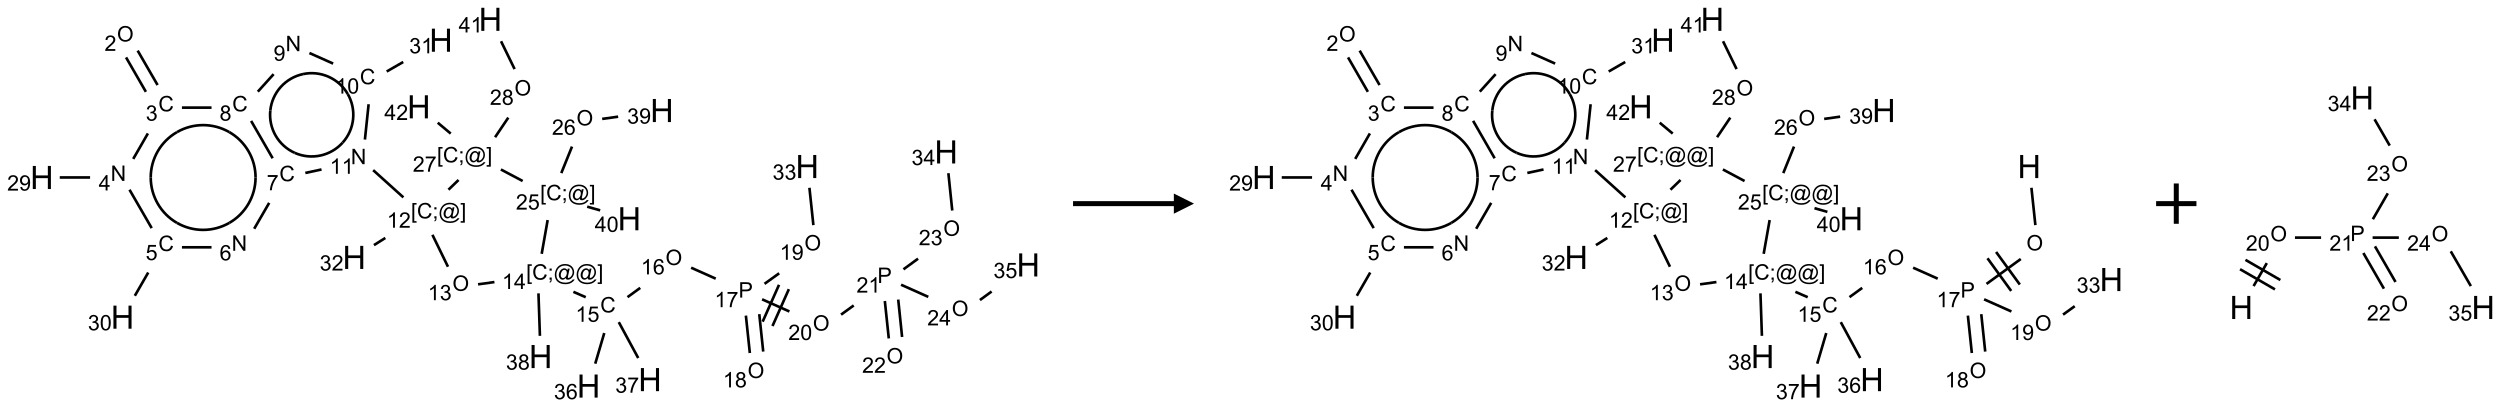 <?xml version="1.0" encoding="UTF-8"?>
<svg xmlns="http://www.w3.org/2000/svg" xmlns:xlink="http://www.w3.org/1999/xlink" width="1240" height="202" viewBox="0 0 1240 202">
<defs>
<g>
<g id="glyph-0-0">
<path d="M 1.332 0 L 1.332 -6.668 L 6.668 -6.668 L 6.668 0 Z M 1.5 -0.168 L 6.5 -0.168 L 6.5 -6.5 L 1.5 -6.5 Z M 1.5 -0.168 "/>
</g>
<g id="glyph-0-1">
<path d="M 0.516 -3.719 C 0.516 -4.984 0.855 -5.977 1.535 -6.695 C 2.215 -7.414 3.094 -7.77 4.172 -7.77 C 4.875 -7.77 5.512 -7.602 6.078 -7.266 C 6.645 -6.93 7.074 -6.461 7.371 -5.855 C 7.668 -5.254 7.816 -4.57 7.816 -3.809 C 7.816 -3.035 7.66 -2.34 7.348 -1.73 C 7.035 -1.117 6.594 -0.656 6.02 -0.34 C 5.449 -0.027 4.828 0.129 4.168 0.129 C 3.449 0.129 2.805 -0.043 2.238 -0.391 C 1.672 -0.738 1.246 -1.211 0.953 -1.812 C 0.66 -2.414 0.516 -3.047 0.516 -3.719 Z M 1.559 -3.703 C 1.559 -2.781 1.805 -2.059 2.301 -1.527 C 2.793 -1 3.414 -0.734 4.16 -0.734 C 4.922 -0.734 5.547 -1 6.039 -1.535 C 6.531 -2.07 6.777 -2.828 6.777 -3.812 C 6.777 -4.434 6.672 -4.977 6.461 -5.441 C 6.25 -5.902 5.945 -6.262 5.539 -6.52 C 5.133 -6.773 4.68 -6.902 4.176 -6.902 C 3.461 -6.902 2.848 -6.656 2.332 -6.164 C 1.816 -5.672 1.559 -4.852 1.559 -3.703 Z M 1.559 -3.703 "/>
</g>
<g id="glyph-0-2">
<path d="M 5.371 -0.902 L 5.371 0 L 0.324 0 C 0.316 -0.227 0.352 -0.441 0.434 -0.652 C 0.562 -0.996 0.766 -1.332 1.051 -1.668 C 1.332 -2 1.742 -2.387 2.277 -2.824 C 3.105 -3.504 3.668 -4.043 3.957 -4.441 C 4.25 -4.84 4.395 -5.215 4.395 -5.566 C 4.395 -5.938 4.262 -6.254 3.996 -6.508 C 3.73 -6.762 3.387 -6.891 2.957 -6.891 C 2.508 -6.891 2.145 -6.754 1.875 -6.484 C 1.605 -6.215 1.469 -5.84 1.465 -5.359 L 0.5 -5.457 C 0.566 -6.176 0.812 -6.727 1.246 -7.102 C 1.676 -7.477 2.254 -7.668 2.98 -7.668 C 3.711 -7.668 4.293 -7.465 4.719 -7.059 C 5.145 -6.652 5.359 -6.148 5.359 -5.547 C 5.359 -5.242 5.297 -4.941 5.172 -4.645 C 5.047 -4.352 4.84 -4.039 4.551 -3.715 C 4.262 -3.387 3.777 -2.938 3.105 -2.371 C 2.543 -1.898 2.18 -1.578 2.02 -1.41 C 1.859 -1.242 1.73 -1.07 1.625 -0.902 Z M 5.371 -0.902 "/>
</g>
<g id="glyph-0-3">
<path d="M 6.27 -2.676 L 7.281 -2.422 C 7.07 -1.594 6.688 -0.961 6.137 -0.523 C 5.586 -0.086 4.914 0.129 4.121 0.129 C 3.297 0.129 2.629 -0.039 2.113 -0.371 C 1.598 -0.707 1.203 -1.191 0.934 -1.828 C 0.664 -2.465 0.531 -3.145 0.531 -3.875 C 0.531 -4.672 0.684 -5.363 0.988 -5.957 C 1.293 -6.547 1.723 -6.996 2.285 -7.305 C 2.844 -7.613 3.461 -7.766 4.137 -7.766 C 4.898 -7.766 5.543 -7.57 6.062 -7.184 C 6.582 -6.793 6.945 -6.246 7.152 -5.543 L 6.156 -5.309 C 5.98 -5.863 5.723 -6.266 5.387 -6.52 C 5.051 -6.773 4.625 -6.902 4.113 -6.902 C 3.527 -6.902 3.039 -6.762 2.645 -6.48 C 2.25 -6.199 1.973 -5.82 1.812 -5.348 C 1.652 -4.871 1.574 -4.383 1.574 -3.879 C 1.574 -3.23 1.668 -2.664 1.855 -2.18 C 2.047 -1.695 2.34 -1.332 2.738 -1.094 C 3.137 -0.855 3.57 -0.734 4.035 -0.734 C 4.602 -0.734 5.082 -0.898 5.473 -1.223 C 5.867 -1.551 6.133 -2.035 6.27 -2.676 Z M 6.27 -2.676 "/>
</g>
<g id="glyph-0-4">
<path d="M 0.449 -2.016 L 1.387 -2.141 C 1.492 -1.609 1.676 -1.227 1.934 -0.992 C 2.191 -0.758 2.508 -0.641 2.879 -0.641 C 3.32 -0.641 3.695 -0.793 3.996 -1.098 C 4.301 -1.402 4.453 -1.781 4.453 -2.234 C 4.453 -2.664 4.312 -3.02 4.031 -3.301 C 3.75 -3.578 3.391 -3.719 2.957 -3.719 C 2.781 -3.719 2.562 -3.684 2.297 -3.613 L 2.402 -4.438 C 2.465 -4.43 2.516 -4.426 2.551 -4.426 C 2.949 -4.426 3.312 -4.531 3.629 -4.738 C 3.949 -4.949 4.109 -5.27 4.109 -5.703 C 4.109 -6.047 3.992 -6.332 3.762 -6.559 C 3.527 -6.785 3.227 -6.895 2.859 -6.895 C 2.496 -6.895 2.191 -6.781 1.949 -6.551 C 1.707 -6.324 1.547 -5.98 1.48 -5.52 L 0.543 -5.688 C 0.656 -6.316 0.918 -6.805 1.324 -7.148 C 1.73 -7.492 2.234 -7.668 2.84 -7.668 C 3.254 -7.668 3.641 -7.578 3.988 -7.398 C 4.34 -7.219 4.609 -6.977 4.793 -6.668 C 4.98 -6.359 5.074 -6.031 5.074 -5.684 C 5.074 -5.352 4.984 -5.051 4.809 -4.781 C 4.629 -4.512 4.367 -4.297 4.02 -4.137 C 4.473 -4.031 4.824 -3.816 5.074 -3.488 C 5.324 -3.16 5.449 -2.75 5.449 -2.254 C 5.449 -1.59 5.203 -1.023 4.719 -0.559 C 4.234 -0.098 3.617 0.137 2.875 0.137 C 2.203 0.137 1.648 -0.062 1.207 -0.465 C 0.762 -0.863 0.512 -1.379 0.449 -2.016 Z M 0.449 -2.016 "/>
</g>
<g id="glyph-0-5">
<path d="M 0.812 0 L 0.812 -7.637 L 1.848 -7.637 L 5.859 -1.641 L 5.859 -7.637 L 6.828 -7.637 L 6.828 0 L 5.793 0 L 1.781 -6 L 1.781 0 Z M 0.812 0 "/>
</g>
<g id="glyph-0-6">
<path d="M 3.449 0 L 3.449 -1.828 L 0.137 -1.828 L 0.137 -2.688 L 3.621 -7.637 L 4.387 -7.637 L 4.387 -2.688 L 5.418 -2.688 L 5.418 -1.828 L 4.387 -1.828 L 4.387 0 Z M 3.449 -2.688 L 3.449 -6.129 L 1.059 -2.688 Z M 3.449 -2.688 "/>
</g>
<g id="glyph-0-7">
<path d="M 0.582 -1.766 L 1.484 -1.848 C 1.562 -1.426 1.707 -1.117 1.922 -0.926 C 2.137 -0.734 2.414 -0.641 2.75 -0.641 C 3.039 -0.641 3.289 -0.707 3.508 -0.84 C 3.727 -0.973 3.902 -1.148 4.043 -1.367 C 4.18 -1.586 4.297 -1.887 4.391 -2.262 C 4.484 -2.637 4.531 -3.016 4.531 -3.406 C 4.531 -3.449 4.531 -3.512 4.527 -3.594 C 4.34 -3.297 4.082 -3.055 3.758 -2.867 C 3.434 -2.68 3.082 -2.59 2.703 -2.59 C 2.07 -2.59 1.535 -2.816 1.098 -3.277 C 0.66 -3.734 0.441 -4.34 0.441 -5.09 C 0.441 -5.863 0.672 -6.484 1.129 -6.957 C 1.586 -7.43 2.156 -7.668 2.844 -7.668 C 3.34 -7.668 3.793 -7.531 4.207 -7.266 C 4.617 -7 4.93 -6.617 5.145 -6.121 C 5.355 -5.629 5.465 -4.91 5.465 -3.973 C 5.465 -2.996 5.359 -2.223 5.145 -1.645 C 4.934 -1.066 4.617 -0.625 4.199 -0.324 C 3.781 -0.02 3.293 0.129 2.73 0.129 C 2.133 0.129 1.645 -0.035 1.266 -0.367 C 0.887 -0.699 0.66 -1.164 0.582 -1.766 Z M 4.422 -5.137 C 4.422 -5.676 4.277 -6.102 3.992 -6.418 C 3.707 -6.734 3.359 -6.891 2.957 -6.891 C 2.543 -6.891 2.18 -6.719 1.871 -6.379 C 1.562 -6.039 1.406 -5.598 1.406 -5.059 C 1.406 -4.57 1.555 -4.176 1.848 -3.871 C 2.141 -3.566 2.5 -3.418 2.934 -3.418 C 3.367 -3.418 3.723 -3.57 4.004 -3.871 C 4.281 -4.176 4.422 -4.598 4.422 -5.137 Z M 4.422 -5.137 "/>
</g>
<g id="glyph-0-8">
<path d="M 0.441 -2 L 1.426 -2.082 C 1.5 -1.605 1.668 -1.242 1.934 -1.004 C 2.199 -0.762 2.52 -0.641 2.895 -0.641 C 3.348 -0.641 3.73 -0.812 4.043 -1.152 C 4.355 -1.492 4.512 -1.941 4.512 -2.504 C 4.512 -3.039 4.359 -3.461 4.059 -3.77 C 3.758 -4.078 3.367 -4.234 2.879 -4.234 C 2.578 -4.234 2.305 -4.164 2.062 -4.027 C 1.82 -3.891 1.629 -3.715 1.488 -3.496 L 0.609 -3.609 L 1.348 -7.531 L 5.145 -7.531 L 5.145 -6.637 L 2.098 -6.637 L 1.688 -4.582 C 2.145 -4.902 2.625 -5.062 3.129 -5.062 C 3.797 -5.062 4.359 -4.832 4.816 -4.371 C 5.277 -3.91 5.504 -3.312 5.504 -2.59 C 5.504 -1.898 5.305 -1.301 4.902 -0.797 C 4.41 -0.18 3.742 0.129 2.895 0.129 C 2.199 0.129 1.633 -0.062 1.195 -0.453 C 0.758 -0.844 0.504 -1.359 0.441 -2 Z M 0.441 -2 "/>
</g>
<g id="glyph-0-9">
<path d="M 0.441 -3.766 C 0.441 -4.668 0.535 -5.395 0.723 -5.945 C 0.906 -6.496 1.184 -6.922 1.551 -7.219 C 1.918 -7.516 2.375 -7.668 2.934 -7.668 C 3.344 -7.668 3.703 -7.586 4.012 -7.418 C 4.32 -7.254 4.574 -7.016 4.777 -6.707 C 4.977 -6.395 5.137 -6.016 5.25 -5.57 C 5.363 -5.125 5.422 -4.523 5.422 -3.766 C 5.422 -2.871 5.328 -2.148 5.145 -1.598 C 4.961 -1.047 4.688 -0.621 4.32 -0.32 C 3.953 -0.02 3.492 0.129 2.934 0.129 C 2.195 0.129 1.617 -0.133 1.199 -0.66 C 0.695 -1.297 0.441 -2.332 0.441 -3.766 Z M 1.406 -3.766 C 1.406 -2.512 1.555 -1.68 1.848 -1.262 C 2.141 -0.848 2.5 -0.641 2.934 -0.641 C 3.363 -0.641 3.727 -0.848 4.02 -1.266 C 4.312 -1.684 4.457 -2.516 4.457 -3.766 C 4.457 -5.023 4.312 -5.859 4.02 -6.27 C 3.727 -6.684 3.359 -6.891 2.922 -6.891 C 2.492 -6.891 2.148 -6.707 1.891 -6.344 C 1.566 -5.879 1.406 -5.02 1.406 -3.766 Z M 1.406 -3.766 "/>
</g>
<g id="glyph-0-10">
<path d="M 5.309 -5.766 L 4.375 -5.691 C 4.293 -6.059 4.172 -6.328 4.02 -6.496 C 3.766 -6.762 3.453 -6.895 3.082 -6.895 C 2.785 -6.895 2.523 -6.812 2.297 -6.645 C 2 -6.43 1.77 -6.117 1.598 -5.703 C 1.43 -5.289 1.34 -4.703 1.332 -3.938 C 1.559 -4.281 1.836 -4.535 2.16 -4.703 C 2.488 -4.871 2.828 -4.953 3.188 -4.953 C 3.812 -4.953 4.344 -4.723 4.785 -4.262 C 5.223 -3.801 5.441 -3.207 5.441 -2.48 C 5.441 -2 5.34 -1.555 5.133 -1.145 C 4.926 -0.73 4.641 -0.418 4.281 -0.199 C 3.922 0.02 3.512 0.129 3.051 0.129 C 2.27 0.129 1.633 -0.156 1.141 -0.73 C 0.648 -1.305 0.402 -2.254 0.402 -3.574 C 0.402 -5.051 0.672 -6.121 1.219 -6.793 C 1.695 -7.375 2.336 -7.668 3.141 -7.668 C 3.742 -7.668 4.234 -7.5 4.617 -7.16 C 5 -6.824 5.23 -6.359 5.309 -5.766 Z M 1.48 -2.473 C 1.48 -2.152 1.547 -1.844 1.684 -1.547 C 1.82 -1.25 2.016 -1.027 2.262 -0.871 C 2.508 -0.719 2.766 -0.641 3.035 -0.641 C 3.434 -0.641 3.773 -0.801 4.059 -1.121 C 4.344 -1.441 4.484 -1.875 4.484 -2.422 C 4.484 -2.949 4.344 -3.367 4.062 -3.668 C 3.781 -3.973 3.426 -4.125 3 -4.125 C 2.578 -4.125 2.219 -3.973 1.922 -3.668 C 1.625 -3.363 1.48 -2.969 1.48 -2.473 Z M 1.48 -2.473 "/>
</g>
<g id="glyph-0-11">
<path d="M 0.504 -6.637 L 0.504 -7.535 L 5.449 -7.535 L 5.449 -6.809 C 4.961 -6.289 4.48 -5.602 4.004 -4.746 C 3.527 -3.887 3.156 -3.004 2.895 -2.098 C 2.707 -1.461 2.59 -0.762 2.535 0 L 1.574 0 C 1.582 -0.602 1.703 -1.328 1.926 -2.176 C 2.152 -3.027 2.477 -3.848 2.898 -4.637 C 3.32 -5.426 3.77 -6.094 4.246 -6.637 Z M 0.504 -6.637 "/>
</g>
<g id="glyph-0-12">
<path d="M 1.887 -4.141 C 1.496 -4.281 1.207 -4.484 1.02 -4.75 C 0.832 -5.016 0.738 -5.328 0.738 -5.699 C 0.738 -6.254 0.938 -6.719 1.34 -7.098 C 1.738 -7.477 2.27 -7.668 2.934 -7.668 C 3.598 -7.668 4.137 -7.473 4.543 -7.086 C 4.949 -6.699 5.152 -6.227 5.152 -5.672 C 5.152 -5.316 5.059 -5.008 4.871 -4.746 C 4.688 -4.484 4.406 -4.281 4.027 -4.141 C 4.496 -3.988 4.852 -3.742 5.098 -3.402 C 5.34 -3.062 5.465 -2.656 5.465 -2.184 C 5.465 -1.531 5.234 -0.98 4.77 -0.535 C 4.309 -0.09 3.703 0.129 2.949 0.129 C 2.195 0.129 1.586 -0.094 1.125 -0.539 C 0.664 -0.984 0.434 -1.543 0.434 -2.207 C 0.434 -2.703 0.559 -3.121 0.809 -3.457 C 1.062 -3.793 1.422 -4.02 1.887 -4.141 Z M 1.699 -5.73 C 1.699 -5.367 1.812 -5.074 2.047 -4.844 C 2.281 -4.613 2.582 -4.5 2.953 -4.5 C 3.312 -4.5 3.609 -4.613 3.84 -4.84 C 4.07 -5.066 4.188 -5.348 4.188 -5.676 C 4.188 -6.02 4.07 -6.309 3.832 -6.543 C 3.594 -6.777 3.297 -6.895 2.941 -6.895 C 2.586 -6.895 2.289 -6.781 2.051 -6.551 C 1.816 -6.324 1.699 -6.047 1.699 -5.73 Z M 1.395 -2.203 C 1.395 -1.938 1.461 -1.676 1.586 -1.426 C 1.711 -1.176 1.902 -0.984 2.152 -0.848 C 2.402 -0.711 2.672 -0.641 2.957 -0.641 C 3.406 -0.641 3.777 -0.785 4.066 -1.074 C 4.359 -1.363 4.504 -1.727 4.504 -2.172 C 4.504 -2.625 4.355 -2.996 4.055 -3.293 C 3.754 -3.586 3.379 -3.734 2.926 -3.734 C 2.484 -3.734 2.121 -3.59 1.832 -3.297 C 1.543 -3.004 1.395 -2.641 1.395 -2.203 Z M 1.395 -2.203 "/>
</g>
<g id="glyph-0-13">
<path d="M 3.973 0 L 3.035 0 L 3.035 -5.973 C 2.809 -5.758 2.516 -5.543 2.148 -5.328 C 1.781 -5.113 1.453 -4.953 1.16 -4.844 L 1.16 -5.75 C 1.684 -5.996 2.145 -6.297 2.535 -6.645 C 2.93 -6.996 3.207 -7.336 3.371 -7.668 L 3.973 -7.668 Z M 3.973 0 "/>
</g>
<g id="glyph-0-14">
<path d="M 0.723 2.121 L 0.723 -7.637 L 2.793 -7.637 L 2.793 -6.859 L 1.66 -6.859 L 1.66 1.344 L 2.793 1.344 L 2.793 2.121 Z M 0.723 2.121 "/>
</g>
<g id="glyph-0-15">
<path d="M 0.949 -4.465 L 0.949 -5.531 L 2.016 -5.531 L 2.016 -4.465 Z M 0.949 0 L 0.949 -1.066 L 2.016 -1.066 L 2.016 0 C 2.016 0.391 1.945 0.711 1.809 0.949 C 1.668 1.191 1.449 1.379 1.145 1.512 L 0.887 1.109 C 1.082 1.023 1.23 0.895 1.324 0.727 C 1.418 0.559 1.469 0.316 1.48 0 Z M 0.949 0 "/>
</g>
<g id="glyph-0-16">
<path d="M 6.047 -0.848 C 5.82 -0.59 5.57 -0.379 5.289 -0.223 C 5.008 -0.062 4.73 0.016 4.449 0.016 C 4.141 0.016 3.84 -0.074 3.547 -0.254 C 3.254 -0.434 3.02 -0.715 2.836 -1.09 C 2.652 -1.465 2.562 -1.875 2.562 -2.324 C 2.562 -2.875 2.703 -3.43 2.988 -3.98 C 3.27 -4.535 3.621 -4.953 4.043 -5.23 C 4.461 -5.508 4.871 -5.645 5.266 -5.645 C 5.566 -5.645 5.855 -5.566 6.129 -5.41 C 6.402 -5.25 6.641 -5.012 6.84 -4.688 L 7.016 -5.496 L 7.949 -5.496 L 7.199 -2 C 7.094 -1.516 7.043 -1.246 7.043 -1.191 C 7.043 -1.098 7.078 -1.02 7.148 -0.949 C 7.219 -0.883 7.305 -0.848 7.406 -0.848 C 7.59 -0.848 7.832 -0.953 8.129 -1.168 C 8.527 -1.445 8.84 -1.816 9.07 -2.285 C 9.301 -2.75 9.418 -3.234 9.418 -3.73 C 9.418 -4.309 9.27 -4.852 8.973 -5.355 C 8.676 -5.859 8.23 -6.262 7.645 -6.562 C 7.055 -6.863 6.406 -7.016 5.691 -7.016 C 4.879 -7.016 4.137 -6.824 3.465 -6.445 C 2.793 -6.066 2.273 -5.52 1.902 -4.809 C 1.535 -4.098 1.348 -3.34 1.348 -2.527 C 1.348 -1.676 1.535 -0.941 1.902 -0.328 C 2.273 0.285 2.809 0.742 3.508 1.035 C 4.207 1.328 4.984 1.473 5.832 1.473 C 6.742 1.473 7.504 1.32 8.121 1.016 C 8.734 0.711 9.195 0.34 9.5 -0.098 L 10.441 -0.098 C 10.266 0.266 9.961 0.637 9.531 1.016 C 9.102 1.395 8.59 1.695 7.996 1.914 C 7.402 2.133 6.688 2.246 5.848 2.246 C 5.078 2.246 4.367 2.145 3.715 1.949 C 3.066 1.75 2.512 1.453 2.051 1.055 C 1.594 0.656 1.25 0.199 1.016 -0.316 C 0.723 -0.973 0.578 -1.684 0.578 -2.441 C 0.578 -3.289 0.75 -4.098 1.098 -4.863 C 1.523 -5.805 2.125 -6.527 2.902 -7.027 C 3.684 -7.527 4.629 -7.777 5.738 -7.777 C 6.602 -7.777 7.375 -7.602 8.059 -7.246 C 8.746 -6.895 9.285 -6.371 9.684 -5.672 C 10.02 -5.07 10.188 -4.418 10.188 -3.715 C 10.188 -2.707 9.832 -1.812 9.125 -1.031 C 8.492 -0.328 7.801 0.02 7.051 0.02 C 6.812 0.02 6.617 -0.016 6.473 -0.09 C 6.324 -0.16 6.215 -0.266 6.145 -0.402 C 6.102 -0.488 6.066 -0.637 6.047 -0.848 Z M 3.527 -2.262 C 3.527 -1.785 3.641 -1.414 3.863 -1.152 C 4.09 -0.887 4.348 -0.754 4.641 -0.754 C 4.836 -0.754 5.039 -0.812 5.254 -0.93 C 5.469 -1.047 5.676 -1.219 5.871 -1.449 C 6.066 -1.676 6.23 -1.969 6.355 -2.32 C 6.48 -2.672 6.543 -3.027 6.543 -3.379 C 6.543 -3.852 6.426 -4.219 6.191 -4.48 C 5.957 -4.738 5.672 -4.871 5.332 -4.871 C 5.109 -4.871 4.902 -4.812 4.707 -4.699 C 4.512 -4.586 4.32 -4.406 4.137 -4.156 C 3.953 -3.906 3.805 -3.602 3.691 -3.246 C 3.582 -2.887 3.527 -2.559 3.527 -2.262 Z M 3.527 -2.262 "/>
</g>
<g id="glyph-0-17">
<path d="M 2.27 2.121 L 0.203 2.121 L 0.203 1.344 L 1.332 1.344 L 1.332 -6.859 L 0.203 -6.859 L 0.203 -7.637 L 2.27 -7.637 Z M 2.27 2.121 "/>
</g>
<g id="glyph-0-18">
<path d="M 0.824 0 L 0.824 -7.637 L 3.703 -7.637 C 4.211 -7.637 4.598 -7.609 4.863 -7.562 C 5.238 -7.5 5.555 -7.383 5.809 -7.207 C 6.062 -7.031 6.266 -6.785 6.418 -6.469 C 6.574 -6.152 6.652 -5.805 6.652 -5.426 C 6.652 -4.777 6.445 -4.227 6.031 -3.777 C 5.617 -3.328 4.871 -3.105 3.793 -3.105 L 1.832 -3.105 L 1.832 0 Z M 1.832 -4.004 L 3.809 -4.004 C 4.461 -4.004 4.922 -4.125 5.199 -4.371 C 5.473 -4.613 5.609 -4.953 5.609 -5.395 C 5.609 -5.715 5.527 -5.988 5.367 -6.215 C 5.207 -6.441 4.992 -6.594 4.73 -6.668 C 4.559 -6.711 4.246 -6.734 3.785 -6.734 L 1.832 -6.734 Z M 1.832 -4.004 "/>
</g>
<g id="glyph-1-0">
<path d="M 2 0 L 2 -10 L 10 -10 L 10 0 Z M 2.25 -0.25 L 9.75 -0.25 L 9.75 -9.75 L 2.25 -9.75 Z M 2.25 -0.25 "/>
</g>
<g id="glyph-1-1">
<path d="M 1.281 0 L 1.281 -11.453 L 2.797 -11.453 L 2.797 -6.75 L 8.75 -6.75 L 8.75 -11.453 L 10.266 -11.453 L 10.266 0 L 8.75 0 L 8.75 -5.398 L 2.797 -5.398 L 2.797 0 Z M 1.281 0 "/>
</g>
</g>
</defs>
<path fill="none" stroke-width="0.033" stroke-linecap="butt" stroke-linejoin="miter" stroke="rgb(0%, 0%, 0%)" stroke-opacity="1" stroke-miterlimit="10" d="M 1.044 0.472 L 1.29 0.899 " transform="matrix(40, 0, 0, 40, 20.758, 9.582)"/>
<path fill="none" stroke-width="0.033" stroke-linecap="butt" stroke-linejoin="miter" stroke="rgb(0%, 0%, 0%)" stroke-opacity="1" stroke-miterlimit="10" d="M 1.188 0.388 L 1.435 0.815 " transform="matrix(40, 0, 0, 40, 20.758, 9.582)"/>
<path fill="none" stroke-width="0.033" stroke-linecap="butt" stroke-linejoin="miter" stroke="rgb(0%, 0%, 0%)" stroke-opacity="1" stroke-miterlimit="10" d="M 1.315 1.415 L 1.133 1.731 " transform="matrix(40, 0, 0, 40, 20.758, 9.582)"/>
<path fill="none" stroke-width="0.033" stroke-linecap="butt" stroke-linejoin="miter" stroke="rgb(0%, 0%, 0%)" stroke-opacity="1" stroke-miterlimit="10" d="M 0.598 1.961 L 0.222 1.961 " transform="matrix(40, 0, 0, 40, 20.758, 9.582)"/>
<path fill="none" stroke-width="0.033" stroke-linecap="butt" stroke-linejoin="miter" stroke="rgb(0%, 0%, 0%)" stroke-opacity="1" stroke-miterlimit="10" d="M 1.087 2.113 L 1.362 2.589 " transform="matrix(40, 0, 0, 40, 20.758, 9.582)"/>
<path fill="none" stroke-width="0.033" stroke-linecap="butt" stroke-linejoin="miter" stroke="rgb(0%, 0%, 0%)" stroke-opacity="1" stroke-miterlimit="10" d="M 1.319 3.14 L 1.153 3.428 " transform="matrix(40, 0, 0, 40, 20.758, 9.582)"/>
<path fill="none" stroke-width="0.033" stroke-linecap="butt" stroke-linejoin="miter" stroke="rgb(0%, 0%, 0%)" stroke-opacity="1" stroke-miterlimit="10" d="M 1.737 2.827 L 2.104 2.827 " transform="matrix(40, 0, 0, 40, 20.758, 9.582)"/>
<path fill="none" stroke-width="0.033" stroke-linecap="butt" stroke-linejoin="miter" stroke="rgb(0%, 0%, 0%)" stroke-opacity="1" stroke-miterlimit="10" d="M 2.633 2.597 L 2.819 2.276 " transform="matrix(40, 0, 0, 40, 20.758, 9.582)"/>
<path fill="none" stroke-width="0.033" stroke-linecap="butt" stroke-linejoin="miter" stroke="rgb(0%, 0%, 0%)" stroke-opacity="1" stroke-miterlimit="10" d="M 2.862 1.723 L 2.595 1.26 " transform="matrix(40, 0, 0, 40, 20.758, 9.582)"/>
<path fill="none" stroke-width="0.033" stroke-linecap="butt" stroke-linejoin="miter" stroke="rgb(0%, 0%, 0%)" stroke-opacity="1" stroke-miterlimit="10" d="M 2.104 1.095 L 1.737 1.095 " transform="matrix(40, 0, 0, 40, 20.758, 9.582)"/>
<path fill="none" stroke-width="0.033" stroke-linecap="butt" stroke-linejoin="miter" stroke="rgb(0%, 0%, 0%)" stroke-opacity="1" stroke-miterlimit="10" d="M 2.678 0.897 L 2.874 0.68 " transform="matrix(40, 0, 0, 40, 20.758, 9.582)"/>
<path fill="none" stroke-width="0.033" stroke-linecap="butt" stroke-linejoin="miter" stroke="rgb(0%, 0%, 0%)" stroke-opacity="1" stroke-miterlimit="10" d="M 3.318 0.418 L 3.612 0.549 " transform="matrix(40, 0, 0, 40, 20.758, 9.582)"/>
<path fill="none" stroke-width="0.033" stroke-linecap="butt" stroke-linejoin="miter" stroke="rgb(0%, 0%, 0%)" stroke-opacity="1" stroke-miterlimit="10" d="M 4.276 0.647 L 4.481 0.529 " transform="matrix(40, 0, 0, 40, 20.758, 9.582)"/>
<path fill="none" stroke-width="0.033" stroke-linecap="butt" stroke-linejoin="miter" stroke="rgb(0%, 0%, 0%)" stroke-opacity="1" stroke-miterlimit="10" d="M 4.052 1.053 L 4.006 1.491 " transform="matrix(40, 0, 0, 40, 20.758, 9.582)"/>
<path fill="none" stroke-width="0.033" stroke-linecap="butt" stroke-linejoin="miter" stroke="rgb(0%, 0%, 0%)" stroke-opacity="1" stroke-miterlimit="10" d="M 3.468 1.862 L 3.267 1.905 " transform="matrix(40, 0, 0, 40, 20.758, 9.582)"/>
<path fill="none" stroke-width="0.033" stroke-linecap="butt" stroke-linejoin="miter" stroke="rgb(0%, 0%, 0%)" stroke-opacity="1" stroke-miterlimit="10" d="M 4.108 1.87 L 4.483 2.208 " transform="matrix(40, 0, 0, 40, 20.758, 9.582)"/>
<path fill="none" stroke-width="0.033" stroke-linecap="butt" stroke-linejoin="miter" stroke="rgb(0%, 0%, 0%)" stroke-opacity="1" stroke-miterlimit="10" d="M 4.259 2.711 L 4.118 2.8 " transform="matrix(40, 0, 0, 40, 20.758, 9.582)"/>
<path fill="none" stroke-width="0.033" stroke-linecap="butt" stroke-linejoin="miter" stroke="rgb(0%, 0%, 0%)" stroke-opacity="1" stroke-miterlimit="10" d="M 4.843 2.672 L 5.036 3.068 " transform="matrix(40, 0, 0, 40, 20.758, 9.582)"/>
<path fill="none" stroke-width="0.033" stroke-linecap="butt" stroke-linejoin="miter" stroke="rgb(0%, 0%, 0%)" stroke-opacity="1" stroke-miterlimit="10" d="M 5.409 3.286 L 5.612 3.258 " transform="matrix(40, 0, 0, 40, 20.758, 9.582)"/>
<path fill="none" stroke-width="0.033" stroke-linecap="butt" stroke-linejoin="miter" stroke="rgb(0%, 0%, 0%)" stroke-opacity="1" stroke-miterlimit="10" d="M 6.591 3.379 L 6.744 3.446 " transform="matrix(40, 0, 0, 40, 20.758, 9.582)"/>
<path fill="none" stroke-width="0.033" stroke-linecap="butt" stroke-linejoin="miter" stroke="rgb(0%, 0%, 0%)" stroke-opacity="1" stroke-miterlimit="10" d="M 7.262 3.445 L 7.42 3.33 " transform="matrix(40, 0, 0, 40, 20.758, 9.582)"/>
<path fill="none" stroke-width="0.033" stroke-linecap="butt" stroke-linejoin="miter" stroke="rgb(0%, 0%, 0%)" stroke-opacity="1" stroke-miterlimit="10" d="M 8.051 3.08 L 8.356 3.216 " transform="matrix(40, 0, 0, 40, 20.758, 9.582)"/>
<path fill="none" stroke-width="0.033" stroke-linecap="butt" stroke-linejoin="miter" stroke="rgb(0%, 0%, 0%)" stroke-opacity="1" stroke-miterlimit="10" d="M 8.73 3.674 L 8.779 4.138 " transform="matrix(40, 0, 0, 40, 20.758, 9.582)"/>
<path fill="none" stroke-width="0.033" stroke-linecap="butt" stroke-linejoin="miter" stroke="rgb(0%, 0%, 0%)" stroke-opacity="1" stroke-miterlimit="10" d="M 8.896 3.656 L 8.945 4.12 " transform="matrix(40, 0, 0, 40, 20.758, 9.582)"/>
<path fill="none" stroke-width="0.033" stroke-linecap="butt" stroke-linejoin="miter" stroke="rgb(0%, 0%, 0%)" stroke-opacity="1" stroke-miterlimit="10" d="M 8.961 3.28 L 9.143 3.149 " transform="matrix(40, 0, 0, 40, 20.758, 9.582)"/>
<path fill="none" stroke-width="0.033" stroke-linecap="butt" stroke-linejoin="miter" stroke="rgb(0%, 0%, 0%)" stroke-opacity="1" stroke-miterlimit="10" d="M 9.567 2.552 L 9.518 2.089 " transform="matrix(40, 0, 0, 40, 20.758, 9.582)"/>
<path fill="none" stroke-width="0.033" stroke-linecap="butt" stroke-linejoin="miter" stroke="rgb(0%, 0%, 0%)" stroke-opacity="1" stroke-miterlimit="10" d="M 8.931 3.472 L 9.27 3.623 " transform="matrix(40, 0, 0, 40, 20.758, 9.582)"/>
<path fill="none" stroke-width="0.033" stroke-linecap="butt" stroke-linejoin="miter" stroke="rgb(0%, 0%, 0%)" stroke-opacity="1" stroke-miterlimit="10" d="M 9.06 3.803 L 9.263 3.346 " transform="matrix(40, 0, 0, 40, 20.758, 9.582)"/>
<path fill="none" stroke-width="0.033" stroke-linecap="butt" stroke-linejoin="miter" stroke="rgb(0%, 0%, 0%)" stroke-opacity="1" stroke-miterlimit="10" d="M 8.938 3.749 L 9.141 3.292 " transform="matrix(40, 0, 0, 40, 20.758, 9.582)"/>
<path fill="none" stroke-width="0.033" stroke-linecap="butt" stroke-linejoin="miter" stroke="rgb(0%, 0%, 0%)" stroke-opacity="1" stroke-miterlimit="10" d="M 9.91 3.662 L 10.067 3.548 " transform="matrix(40, 0, 0, 40, 20.758, 9.582)"/>
<path fill="none" stroke-width="0.033" stroke-linecap="butt" stroke-linejoin="miter" stroke="rgb(0%, 0%, 0%)" stroke-opacity="1" stroke-miterlimit="10" d="M 10.453 3.493 L 10.502 3.957 " transform="matrix(40, 0, 0, 40, 20.758, 9.582)"/>
<path fill="none" stroke-width="0.033" stroke-linecap="butt" stroke-linejoin="miter" stroke="rgb(0%, 0%, 0%)" stroke-opacity="1" stroke-miterlimit="10" d="M 10.619 3.475 L 10.667 3.939 " transform="matrix(40, 0, 0, 40, 20.758, 9.582)"/>
<path fill="none" stroke-width="0.033" stroke-linecap="butt" stroke-linejoin="miter" stroke="rgb(0%, 0%, 0%)" stroke-opacity="1" stroke-miterlimit="10" d="M 10.684 3.1 L 10.865 2.968 " transform="matrix(40, 0, 0, 40, 20.758, 9.582)"/>
<path fill="none" stroke-width="0.033" stroke-linecap="butt" stroke-linejoin="miter" stroke="rgb(0%, 0%, 0%)" stroke-opacity="1" stroke-miterlimit="10" d="M 11.289 2.371 L 11.241 1.908 " transform="matrix(40, 0, 0, 40, 20.758, 9.582)"/>
<path fill="none" stroke-width="0.033" stroke-linecap="butt" stroke-linejoin="miter" stroke="rgb(0%, 0%, 0%)" stroke-opacity="1" stroke-miterlimit="10" d="M 10.654 3.291 L 10.992 3.442 " transform="matrix(40, 0, 0, 40, 20.758, 9.582)"/>
<path fill="none" stroke-width="0.033" stroke-linecap="butt" stroke-linejoin="miter" stroke="rgb(0%, 0%, 0%)" stroke-opacity="1" stroke-miterlimit="10" d="M 11.632 3.481 L 11.777 3.375 " transform="matrix(40, 0, 0, 40, 20.758, 9.582)"/>
<path fill="none" stroke-width="0.033" stroke-linecap="butt" stroke-linejoin="miter" stroke="rgb(0%, 0%, 0%)" stroke-opacity="1" stroke-miterlimit="10" d="M 6.974 3.89 L 6.862 4.27 " transform="matrix(40, 0, 0, 40, 20.758, 9.582)"/>
<path fill="none" stroke-width="0.033" stroke-linecap="butt" stroke-linejoin="miter" stroke="rgb(0%, 0%, 0%)" stroke-opacity="1" stroke-miterlimit="10" d="M 7.154 3.755 L 7.395 4.2 " transform="matrix(40, 0, 0, 40, 20.758, 9.582)"/>
<path fill="none" stroke-width="0.033" stroke-linecap="butt" stroke-linejoin="miter" stroke="rgb(0%, 0%, 0%)" stroke-opacity="1" stroke-miterlimit="10" d="M 6.158 3.398 L 6.176 3.925 " transform="matrix(40, 0, 0, 40, 20.758, 9.582)"/>
<path fill="none" stroke-width="0.033" stroke-linecap="butt" stroke-linejoin="miter" stroke="rgb(0%, 0%, 0%)" stroke-opacity="1" stroke-miterlimit="10" d="M 6.198 2.908 L 6.272 2.489 " transform="matrix(40, 0, 0, 40, 20.758, 9.582)"/>
<path fill="none" stroke-width="0.033" stroke-linecap="butt" stroke-linejoin="miter" stroke="rgb(0%, 0%, 0%)" stroke-opacity="1" stroke-miterlimit="10" d="M 6.441 1.907 L 6.574 1.578 " transform="matrix(40, 0, 0, 40, 20.758, 9.582)"/>
<path fill="none" stroke-width="0.033" stroke-linecap="butt" stroke-linejoin="miter" stroke="rgb(0%, 0%, 0%)" stroke-opacity="1" stroke-miterlimit="10" d="M 6.948 1.235 L 7.146 1.207 " transform="matrix(40, 0, 0, 40, 20.758, 9.582)"/>
<path fill="none" stroke-width="0.033" stroke-linecap="butt" stroke-linejoin="miter" stroke="rgb(0%, 0%, 0%)" stroke-opacity="1" stroke-miterlimit="10" d="M 6.762 2.323 L 6.923 2.369 " transform="matrix(40, 0, 0, 40, 20.758, 9.582)"/>
<path fill="none" stroke-width="0.033" stroke-linecap="butt" stroke-linejoin="miter" stroke="rgb(0%, 0%, 0%)" stroke-opacity="1" stroke-miterlimit="10" d="M 5.962 2.005 L 5.692 1.862 " transform="matrix(40, 0, 0, 40, 20.758, 9.582)"/>
<path fill="none" stroke-width="0.033" stroke-linecap="butt" stroke-linejoin="miter" stroke="rgb(0%, 0%, 0%)" stroke-opacity="1" stroke-miterlimit="10" d="M 5.167 1.992 L 5.042 2.113 " transform="matrix(40, 0, 0, 40, 20.758, 9.582)"/>
<path fill="none" stroke-width="0.033" stroke-linecap="butt" stroke-linejoin="miter" stroke="rgb(0%, 0%, 0%)" stroke-opacity="1" stroke-miterlimit="10" d="M 5.62 1.462 L 5.784 1.219 " transform="matrix(40, 0, 0, 40, 20.758, 9.582)"/>
<path fill="none" stroke-width="0.033" stroke-linecap="butt" stroke-linejoin="miter" stroke="rgb(0%, 0%, 0%)" stroke-opacity="1" stroke-miterlimit="10" d="M 5.862 0.617 L 5.694 0.272 " transform="matrix(40, 0, 0, 40, 20.758, 9.582)"/>
<path fill="none" stroke-width="0.033" stroke-linecap="butt" stroke-linejoin="miter" stroke="rgb(0%, 0%, 0%)" stroke-opacity="1" stroke-miterlimit="10" d="M 5.07 1.417 L 4.909 1.282 " transform="matrix(40, 0, 0, 40, 20.758, 9.582)"/>
<path fill="none" stroke-width="0.033" stroke-linecap="butt" stroke-linejoin="miter" stroke="rgb(0%, 0%, 0%)" stroke-opacity="1" stroke-miterlimit="10" d="M 1.35 1.961 C 1.35 1.729 1.474 1.515 1.675 1.399 " transform="matrix(40, 0, 0, 40, 20.758, 9.582)"/>
<path fill="none" stroke-width="0.033" stroke-linecap="butt" stroke-linejoin="miter" stroke="rgb(0%, 0%, 0%)" stroke-opacity="1" stroke-miterlimit="10" d="M 1.675 2.524 C 1.474 2.408 1.35 2.193 1.35 1.961 " transform="matrix(40, 0, 0, 40, 20.758, 9.582)"/>
<path fill="none" stroke-width="0.033" stroke-linecap="butt" stroke-linejoin="miter" stroke="rgb(0%, 0%, 0%)" stroke-opacity="1" stroke-miterlimit="10" d="M 2.325 2.524 C 2.124 2.64 1.876 2.64 1.675 2.524 " transform="matrix(40, 0, 0, 40, 20.758, 9.582)"/>
<path fill="none" stroke-width="0.033" stroke-linecap="butt" stroke-linejoin="miter" stroke="rgb(0%, 0%, 0%)" stroke-opacity="1" stroke-miterlimit="10" d="M 2.65 1.961 C 2.65 2.193 2.526 2.408 2.325 2.524 " transform="matrix(40, 0, 0, 40, 20.758, 9.582)"/>
<path fill="none" stroke-width="0.033" stroke-linecap="butt" stroke-linejoin="miter" stroke="rgb(0%, 0%, 0%)" stroke-opacity="1" stroke-miterlimit="10" d="M 2.325 1.399 C 2.526 1.515 2.65 1.729 2.65 1.961 " transform="matrix(40, 0, 0, 40, 20.758, 9.582)"/>
<path fill="none" stroke-width="0.033" stroke-linecap="butt" stroke-linejoin="miter" stroke="rgb(0%, 0%, 0%)" stroke-opacity="1" stroke-miterlimit="10" d="M 1.675 1.399 C 1.876 1.283 2.124 1.283 2.325 1.399 " transform="matrix(40, 0, 0, 40, 20.758, 9.582)"/>
<path fill="none" stroke-width="0.033" stroke-linecap="butt" stroke-linejoin="miter" stroke="rgb(0%, 0%, 0%)" stroke-opacity="1" stroke-miterlimit="10" d="M 3.136 1.656 C 2.932 1.565 2.809 1.353 2.833 1.13 " transform="matrix(40, 0, 0, 40, 20.758, 9.582)"/>
<path fill="none" stroke-width="0.033" stroke-linecap="butt" stroke-linejoin="miter" stroke="rgb(0%, 0%, 0%)" stroke-opacity="1" stroke-miterlimit="10" d="M 3.73 1.529 C 3.58 1.696 3.34 1.747 3.136 1.656 " transform="matrix(40, 0, 0, 40, 20.758, 9.582)"/>
<path fill="none" stroke-width="0.033" stroke-linecap="butt" stroke-linejoin="miter" stroke="rgb(0%, 0%, 0%)" stroke-opacity="1" stroke-miterlimit="10" d="M 3.793 0.926 C 3.905 1.12 3.879 1.363 3.73 1.529 " transform="matrix(40, 0, 0, 40, 20.758, 9.582)"/>
<path fill="none" stroke-width="0.033" stroke-linecap="butt" stroke-linejoin="miter" stroke="rgb(0%, 0%, 0%)" stroke-opacity="1" stroke-miterlimit="10" d="M 3.239 0.679 C 3.457 0.633 3.681 0.732 3.793 0.926 " transform="matrix(40, 0, 0, 40, 20.758, 9.582)"/>
<path fill="none" stroke-width="0.033" stroke-linecap="butt" stroke-linejoin="miter" stroke="rgb(0%, 0%, 0%)" stroke-opacity="1" stroke-miterlimit="10" d="M 2.833 1.13 C 2.856 0.908 3.02 0.726 3.239 0.679 " transform="matrix(40, 0, 0, 40, 20.758, 9.582)"/>
<g fill="rgb(0%, 0%, 0%)" fill-opacity="1">
<use xlink:href="#glyph-0-1" x="58.004" y="20.598"/>
</g>
<g fill="rgb(0%, 0%, 0%)" fill-opacity="1">
<use xlink:href="#glyph-0-2" x="51.816" y="25.23"/>
</g>
<g fill="rgb(0%, 0%, 0%)" fill-opacity="1">
<use xlink:href="#glyph-0-3" x="78.539" y="55.238"/>
</g>
<g fill="rgb(0%, 0%, 0%)" fill-opacity="1">
<use xlink:href="#glyph-0-4" x="72.289" y="59.871"/>
</g>
<g fill="rgb(0%, 0%, 0%)" fill-opacity="1">
<use xlink:href="#glyph-0-5" x="54.883" y="89.746"/>
</g>
<g fill="rgb(0%, 0%, 0%)" fill-opacity="1">
<use xlink:href="#glyph-0-6" x="48.945" y="94.48"/>
</g>
<g fill="rgb(0%, 0%, 0%)" fill-opacity="1">
<use xlink:href="#glyph-1-1" x="14.984" y="93.762"/>
</g>
<g fill="rgb(0%, 0%, 0%)" fill-opacity="1">
<use xlink:href="#glyph-0-2" x="3.539" y="94.551"/>
<use xlink:href="#glyph-0-7" x="9.471" y="94.551"/>
</g>
<g fill="rgb(0%, 0%, 0%)" fill-opacity="1">
<use xlink:href="#glyph-0-3" x="78.539" y="124.52"/>
</g>
<g fill="rgb(0%, 0%, 0%)" fill-opacity="1">
<use xlink:href="#glyph-0-8" x="72.23" y="129.023"/>
</g>
<g fill="rgb(0%, 0%, 0%)" fill-opacity="1">
<use xlink:href="#glyph-1-1" x="54.984" y="163.043"/>
</g>
<g fill="rgb(0%, 0%, 0%)" fill-opacity="1">
<use xlink:href="#glyph-0-4" x="43.578" y="163.836"/>
<use xlink:href="#glyph-0-9" x="49.51" y="163.836"/>
</g>
<g fill="rgb(0%, 0%, 0%)" fill-opacity="1">
<use xlink:href="#glyph-0-5" x="114.883" y="124.387"/>
</g>
<g fill="rgb(0%, 0%, 0%)" fill-opacity="1">
<use xlink:href="#glyph-0-10" x="108.918" y="129.156"/>
</g>
<g fill="rgb(0%, 0%, 0%)" fill-opacity="1">
<use xlink:href="#glyph-0-3" x="138.539" y="89.879"/>
</g>
<g fill="rgb(0%, 0%, 0%)" fill-opacity="1">
<use xlink:href="#glyph-0-11" x="132.289" y="94.383"/>
</g>
<g fill="rgb(0%, 0%, 0%)" fill-opacity="1">
<use xlink:href="#glyph-0-3" x="115.164" y="55.238"/>
</g>
<g fill="rgb(0%, 0%, 0%)" fill-opacity="1">
<use xlink:href="#glyph-0-12" x="108.898" y="59.871"/>
</g>
<g fill="rgb(0%, 0%, 0%)" fill-opacity="1">
<use xlink:href="#glyph-0-5" x="141.648" y="25.379"/>
</g>
<g fill="rgb(0%, 0%, 0%)" fill-opacity="1">
<use xlink:href="#glyph-0-7" x="135.664" y="30.148"/>
</g>
<g fill="rgb(0%, 0%, 0%)" fill-opacity="1">
<use xlink:href="#glyph-0-3" x="178.473" y="41.781"/>
</g>
<g fill="rgb(0%, 0%, 0%)" fill-opacity="1">
<use xlink:href="#glyph-0-13" x="166.312" y="46.418"/>
<use xlink:href="#glyph-0-9" x="172.245" y="46.418"/>
</g>
<g fill="rgb(0%, 0%, 0%)" fill-opacity="1">
<use xlink:href="#glyph-1-1" x="212.934" y="25.664"/>
</g>
<g fill="rgb(0%, 0%, 0%)" fill-opacity="1">
<use xlink:href="#glyph-0-4" x="202.973" y="26.457"/>
<use xlink:href="#glyph-0-13" x="208.905" y="26.457"/>
</g>
<g fill="rgb(0%, 0%, 0%)" fill-opacity="1">
<use xlink:href="#glyph-0-5" x="174.012" y="81.43"/>
</g>
<g fill="rgb(0%, 0%, 0%)" fill-opacity="1">
<use xlink:href="#glyph-0-13" x="163.582" y="86.195"/>
<use xlink:href="#glyph-0-13" x="169.514" y="86.195"/>
</g>
<g fill="rgb(0%, 0%, 0%)" fill-opacity="1">
<use xlink:href="#glyph-0-14" x="203.82" y="108.336"/>
<use xlink:href="#glyph-0-3" x="206.784" y="108.336"/>
<use xlink:href="#glyph-0-15" x="214.487" y="108.336"/>
<use xlink:href="#glyph-0-16" x="217.451" y="108.336"/>
<use xlink:href="#glyph-0-17" x="228.279" y="108.336"/>
</g>
<g fill="rgb(0%, 0%, 0%)" fill-opacity="1">
<use xlink:href="#glyph-0-13" x="191.91" y="112.961"/>
<use xlink:href="#glyph-0-2" x="197.842" y="112.961"/>
</g>
<g fill="rgb(0%, 0%, 0%)" fill-opacity="1">
<use xlink:href="#glyph-1-1" x="169.914" y="133.406"/>
</g>
<g fill="rgb(0%, 0%, 0%)" fill-opacity="1">
<use xlink:href="#glyph-0-4" x="158.559" y="134.199"/>
<use xlink:href="#glyph-0-2" x="164.491" y="134.199"/>
</g>
<g fill="rgb(0%, 0%, 0%)" fill-opacity="1">
<use xlink:href="#glyph-0-1" x="224.391" y="144.281"/>
</g>
<g fill="rgb(0%, 0%, 0%)" fill-opacity="1">
<use xlink:href="#glyph-0-13" x="212.191" y="148.914"/>
<use xlink:href="#glyph-0-4" x="218.124" y="148.914"/>
</g>
<g fill="rgb(0%, 0%, 0%)" fill-opacity="1">
<use xlink:href="#glyph-0-14" x="260.969" y="138.719"/>
<use xlink:href="#glyph-0-3" x="263.932" y="138.719"/>
<use xlink:href="#glyph-0-15" x="271.635" y="138.719"/>
<use xlink:href="#glyph-0-16" x="274.599" y="138.719"/>
<use xlink:href="#glyph-0-16" x="285.427" y="138.719"/>
<use xlink:href="#glyph-0-17" x="296.255" y="138.719"/>
</g>
<g fill="rgb(0%, 0%, 0%)" fill-opacity="1">
<use xlink:href="#glyph-0-13" x="249.008" y="143.348"/>
<use xlink:href="#glyph-0-6" x="254.94" y="143.348"/>
</g>
<g fill="rgb(0%, 0%, 0%)" fill-opacity="1">
<use xlink:href="#glyph-0-3" x="297.703" y="154.98"/>
</g>
<g fill="rgb(0%, 0%, 0%)" fill-opacity="1">
<use xlink:href="#glyph-0-13" x="285.461" y="159.617"/>
<use xlink:href="#glyph-0-8" x="291.393" y="159.617"/>
</g>
<g fill="rgb(0%, 0%, 0%)" fill-opacity="1">
<use xlink:href="#glyph-0-1" x="330.082" y="131.473"/>
</g>
<g fill="rgb(0%, 0%, 0%)" fill-opacity="1">
<use xlink:href="#glyph-0-13" x="317.887" y="136.105"/>
<use xlink:href="#glyph-0-10" x="323.819" y="136.105"/>
</g>
<g fill="rgb(0%, 0%, 0%)" fill-opacity="1">
<use xlink:href="#glyph-0-18" x="366.312" y="147.605"/>
</g>
<g fill="rgb(0%, 0%, 0%)" fill-opacity="1">
<use xlink:href="#glyph-0-13" x="354.422" y="152.375"/>
<use xlink:href="#glyph-0-11" x="360.354" y="152.375"/>
</g>
<g fill="rgb(0%, 0%, 0%)" fill-opacity="1">
<use xlink:href="#glyph-0-1" x="370.805" y="187.523"/>
</g>
<g fill="rgb(0%, 0%, 0%)" fill-opacity="1">
<use xlink:href="#glyph-0-13" x="358.586" y="192.156"/>
<use xlink:href="#glyph-0-12" x="364.518" y="192.156"/>
</g>
<g fill="rgb(0%, 0%, 0%)" fill-opacity="1">
<use xlink:href="#glyph-0-1" x="398.984" y="124.23"/>
</g>
<g fill="rgb(0%, 0%, 0%)" fill-opacity="1">
<use xlink:href="#glyph-0-13" x="386.766" y="128.863"/>
<use xlink:href="#glyph-0-7" x="392.698" y="128.863"/>
</g>
<g fill="rgb(0%, 0%, 0%)" fill-opacity="1">
<use xlink:href="#glyph-1-1" x="394.605" y="88.328"/>
</g>
<g fill="rgb(0%, 0%, 0%)" fill-opacity="1">
<use xlink:href="#glyph-0-4" x="383.172" y="89.121"/>
<use xlink:href="#glyph-0-4" x="389.104" y="89.121"/>
</g>
<g fill="rgb(0%, 0%, 0%)" fill-opacity="1">
<use xlink:href="#glyph-0-1" x="403.164" y="164.012"/>
</g>
<g fill="rgb(0%, 0%, 0%)" fill-opacity="1">
<use xlink:href="#glyph-0-2" x="390.992" y="168.645"/>
<use xlink:href="#glyph-0-9" x="396.924" y="168.645"/>
</g>
<g fill="rgb(0%, 0%, 0%)" fill-opacity="1">
<use xlink:href="#glyph-0-18" x="435.215" y="140.363"/>
</g>
<g fill="rgb(0%, 0%, 0%)" fill-opacity="1">
<use xlink:href="#glyph-0-2" x="424.801" y="145.133"/>
<use xlink:href="#glyph-0-13" x="430.733" y="145.133"/>
</g>
<g fill="rgb(0%, 0%, 0%)" fill-opacity="1">
<use xlink:href="#glyph-0-1" x="439.707" y="180.281"/>
</g>
<g fill="rgb(0%, 0%, 0%)" fill-opacity="1">
<use xlink:href="#glyph-0-2" x="427.586" y="184.914"/>
<use xlink:href="#glyph-0-2" x="433.518" y="184.914"/>
</g>
<g fill="rgb(0%, 0%, 0%)" fill-opacity="1">
<use xlink:href="#glyph-0-1" x="467.887" y="116.988"/>
</g>
<g fill="rgb(0%, 0%, 0%)" fill-opacity="1">
<use xlink:href="#glyph-0-2" x="455.688" y="121.621"/>
<use xlink:href="#glyph-0-4" x="461.62" y="121.621"/>
</g>
<g fill="rgb(0%, 0%, 0%)" fill-opacity="1">
<use xlink:href="#glyph-1-1" x="463.508" y="81.086"/>
</g>
<g fill="rgb(0%, 0%, 0%)" fill-opacity="1">
<use xlink:href="#glyph-0-4" x="452.105" y="81.879"/>
<use xlink:href="#glyph-0-6" x="458.038" y="81.879"/>
</g>
<g fill="rgb(0%, 0%, 0%)" fill-opacity="1">
<use xlink:href="#glyph-0-1" x="472.066" y="156.77"/>
</g>
<g fill="rgb(0%, 0%, 0%)" fill-opacity="1">
<use xlink:href="#glyph-0-2" x="459.898" y="161.402"/>
<use xlink:href="#glyph-0-6" x="465.831" y="161.402"/>
</g>
<g fill="rgb(0%, 0%, 0%)" fill-opacity="1">
<use xlink:href="#glyph-1-1" x="504.23" y="137.137"/>
</g>
<g fill="rgb(0%, 0%, 0%)" fill-opacity="1">
<use xlink:href="#glyph-0-4" x="492.742" y="137.93"/>
<use xlink:href="#glyph-0-8" x="498.674" y="137.93"/>
</g>
<g fill="rgb(0%, 0%, 0%)" fill-opacity="1">
<use xlink:href="#glyph-1-1" x="286.164" y="197.215"/>
</g>
<g fill="rgb(0%, 0%, 0%)" fill-opacity="1">
<use xlink:href="#glyph-0-4" x="274.734" y="198.008"/>
<use xlink:href="#glyph-0-10" x="280.667" y="198.008"/>
</g>
<g fill="rgb(0%, 0%, 0%)" fill-opacity="1">
<use xlink:href="#glyph-1-1" x="316.609" y="194.016"/>
</g>
<g fill="rgb(0%, 0%, 0%)" fill-opacity="1">
<use xlink:href="#glyph-0-4" x="305.176" y="194.809"/>
<use xlink:href="#glyph-0-11" x="311.108" y="194.809"/>
</g>
<g fill="rgb(0%, 0%, 0%)" fill-opacity="1">
<use xlink:href="#glyph-1-1" x="262.379" y="182.57"/>
</g>
<g fill="rgb(0%, 0%, 0%)" fill-opacity="1">
<use xlink:href="#glyph-0-4" x="250.93" y="183.363"/>
<use xlink:href="#glyph-0-12" x="256.862" y="183.363"/>
</g>
<g fill="rgb(0%, 0%, 0%)" fill-opacity="1">
<use xlink:href="#glyph-0-14" x="267.914" y="99.328"/>
<use xlink:href="#glyph-0-3" x="270.878" y="99.328"/>
<use xlink:href="#glyph-0-15" x="278.581" y="99.328"/>
<use xlink:href="#glyph-0-16" x="281.544" y="99.328"/>
<use xlink:href="#glyph-0-17" x="292.372" y="99.328"/>
</g>
<g fill="rgb(0%, 0%, 0%)" fill-opacity="1">
<use xlink:href="#glyph-0-2" x="255.867" y="103.953"/>
<use xlink:href="#glyph-0-8" x="261.799" y="103.953"/>
</g>
<g fill="rgb(0%, 0%, 0%)" fill-opacity="1">
<use xlink:href="#glyph-0-1" x="285.93" y="62.234"/>
</g>
<g fill="rgb(0%, 0%, 0%)" fill-opacity="1">
<use xlink:href="#glyph-0-2" x="273.738" y="66.867"/>
<use xlink:href="#glyph-0-10" x="279.671" y="66.867"/>
</g>
<g fill="rgb(0%, 0%, 0%)" fill-opacity="1">
<use xlink:href="#glyph-1-1" x="322.523" y="60.547"/>
</g>
<g fill="rgb(0%, 0%, 0%)" fill-opacity="1">
<use xlink:href="#glyph-0-4" x="311.074" y="61.34"/>
<use xlink:href="#glyph-0-7" x="317.007" y="61.34"/>
</g>
<g fill="rgb(0%, 0%, 0%)" fill-opacity="1">
<use xlink:href="#glyph-1-1" x="306.379" y="114.227"/>
</g>
<g fill="rgb(0%, 0%, 0%)" fill-opacity="1">
<use xlink:href="#glyph-0-6" x="294.973" y="115.02"/>
<use xlink:href="#glyph-0-9" x="300.905" y="115.02"/>
</g>
<g fill="rgb(0%, 0%, 0%)" fill-opacity="1">
<use xlink:href="#glyph-0-14" x="216.715" y="80.547"/>
<use xlink:href="#glyph-0-3" x="219.678" y="80.547"/>
<use xlink:href="#glyph-0-15" x="227.382" y="80.547"/>
<use xlink:href="#glyph-0-16" x="230.345" y="80.547"/>
<use xlink:href="#glyph-0-17" x="241.173" y="80.547"/>
</g>
<g fill="rgb(0%, 0%, 0%)" fill-opacity="1">
<use xlink:href="#glyph-0-2" x="204.727" y="85.176"/>
<use xlink:href="#glyph-0-11" x="210.659" y="85.176"/>
</g>
<g fill="rgb(0%, 0%, 0%)" fill-opacity="1">
<use xlink:href="#glyph-0-1" x="255.172" y="47.383"/>
</g>
<g fill="rgb(0%, 0%, 0%)" fill-opacity="1">
<use xlink:href="#glyph-0-2" x="242.961" y="52.016"/>
<use xlink:href="#glyph-0-12" x="248.893" y="52.016"/>
</g>
<g fill="rgb(0%, 0%, 0%)" fill-opacity="1">
<use xlink:href="#glyph-1-1" x="237.445" y="15.309"/>
</g>
<g fill="rgb(0%, 0%, 0%)" fill-opacity="1">
<use xlink:href="#glyph-0-6" x="227.484" y="16.102"/>
<use xlink:href="#glyph-0-13" x="233.417" y="16.102"/>
</g>
<g fill="rgb(0%, 0%, 0%)" fill-opacity="1">
<use xlink:href="#glyph-1-1" x="201.969" y="58.711"/>
</g>
<g fill="rgb(0%, 0%, 0%)" fill-opacity="1">
<use xlink:href="#glyph-0-6" x="190.613" y="59.504"/>
<use xlink:href="#glyph-0-2" x="196.546" y="59.504"/>
</g>
<path fill-rule="nonzero" fill="rgb(0%, 0%, 0%)" fill-opacity="1" d="M 532.227 102.25 L 582.227 102.25 L 582.227 106 L 592.227 101 L 582.227 96 L 582.227 99.75 L 532.227 99.75 "/>
<path fill="none" stroke-width="0.033" stroke-linecap="butt" stroke-linejoin="miter" stroke="rgb(0%, 0%, 0%)" stroke-opacity="1" stroke-miterlimit="10" d="M 9.518 2.089 L 9.567 2.552 " transform="matrix(40, 0, 0, 40, 626.867, 9.582)"/>
<path fill="none" stroke-width="0.033" stroke-linecap="butt" stroke-linejoin="miter" stroke="rgb(0%, 0%, 0%)" stroke-opacity="1" stroke-miterlimit="10" d="M 9.386 2.972 L 8.961 3.281 " transform="matrix(40, 0, 0, 40, 626.867, 9.582)"/>
<path fill="none" stroke-width="0.033" stroke-linecap="butt" stroke-linejoin="miter" stroke="rgb(0%, 0%, 0%)" stroke-opacity="1" stroke-miterlimit="10" d="M 8.973 2.963 L 9.267 3.368 " transform="matrix(40, 0, 0, 40, 626.867, 9.582)"/>
<path fill="none" stroke-width="0.033" stroke-linecap="butt" stroke-linejoin="miter" stroke="rgb(0%, 0%, 0%)" stroke-opacity="1" stroke-miterlimit="10" d="M 9.08 2.885 L 9.374 3.289 " transform="matrix(40, 0, 0, 40, 626.867, 9.582)"/>
<path fill="none" stroke-width="0.033" stroke-linecap="butt" stroke-linejoin="miter" stroke="rgb(0%, 0%, 0%)" stroke-opacity="1" stroke-miterlimit="10" d="M 8.356 3.216 L 8.051 3.08 " transform="matrix(40, 0, 0, 40, 626.867, 9.582)"/>
<path fill="none" stroke-width="0.033" stroke-linecap="butt" stroke-linejoin="miter" stroke="rgb(0%, 0%, 0%)" stroke-opacity="1" stroke-miterlimit="10" d="M 7.42 3.33 L 7.262 3.445 " transform="matrix(40, 0, 0, 40, 626.867, 9.582)"/>
<path fill="none" stroke-width="0.033" stroke-linecap="butt" stroke-linejoin="miter" stroke="rgb(0%, 0%, 0%)" stroke-opacity="1" stroke-miterlimit="10" d="M 6.744 3.446 L 6.591 3.379 " transform="matrix(40, 0, 0, 40, 626.867, 9.582)"/>
<path fill="none" stroke-width="0.033" stroke-linecap="butt" stroke-linejoin="miter" stroke="rgb(0%, 0%, 0%)" stroke-opacity="1" stroke-miterlimit="10" d="M 6.158 3.398 L 6.176 3.925 " transform="matrix(40, 0, 0, 40, 626.867, 9.582)"/>
<path fill="none" stroke-width="0.033" stroke-linecap="butt" stroke-linejoin="miter" stroke="rgb(0%, 0%, 0%)" stroke-opacity="1" stroke-miterlimit="10" d="M 5.612 3.258 L 5.409 3.286 " transform="matrix(40, 0, 0, 40, 626.867, 9.582)"/>
<path fill="none" stroke-width="0.033" stroke-linecap="butt" stroke-linejoin="miter" stroke="rgb(0%, 0%, 0%)" stroke-opacity="1" stroke-miterlimit="10" d="M 5.036 3.068 L 4.843 2.672 " transform="matrix(40, 0, 0, 40, 626.867, 9.582)"/>
<path fill="none" stroke-width="0.033" stroke-linecap="butt" stroke-linejoin="miter" stroke="rgb(0%, 0%, 0%)" stroke-opacity="1" stroke-miterlimit="10" d="M 4.483 2.208 L 4.108 1.87 " transform="matrix(40, 0, 0, 40, 626.867, 9.582)"/>
<path fill="none" stroke-width="0.033" stroke-linecap="butt" stroke-linejoin="miter" stroke="rgb(0%, 0%, 0%)" stroke-opacity="1" stroke-miterlimit="10" d="M 3.468 1.862 L 3.267 1.905 " transform="matrix(40, 0, 0, 40, 626.867, 9.582)"/>
<path fill="none" stroke-width="0.033" stroke-linecap="butt" stroke-linejoin="miter" stroke="rgb(0%, 0%, 0%)" stroke-opacity="1" stroke-miterlimit="10" d="M 2.819 2.276 L 2.633 2.597 " transform="matrix(40, 0, 0, 40, 626.867, 9.582)"/>
<path fill="none" stroke-width="0.033" stroke-linecap="butt" stroke-linejoin="miter" stroke="rgb(0%, 0%, 0%)" stroke-opacity="1" stroke-miterlimit="10" d="M 2.104 2.827 L 1.737 2.827 " transform="matrix(40, 0, 0, 40, 626.867, 9.582)"/>
<path fill="none" stroke-width="0.033" stroke-linecap="butt" stroke-linejoin="miter" stroke="rgb(0%, 0%, 0%)" stroke-opacity="1" stroke-miterlimit="10" d="M 1.319 3.14 L 1.153 3.428 " transform="matrix(40, 0, 0, 40, 626.867, 9.582)"/>
<path fill="none" stroke-width="0.033" stroke-linecap="butt" stroke-linejoin="miter" stroke="rgb(0%, 0%, 0%)" stroke-opacity="1" stroke-miterlimit="10" d="M 1.362 2.589 L 1.087 2.113 " transform="matrix(40, 0, 0, 40, 626.867, 9.582)"/>
<path fill="none" stroke-width="0.033" stroke-linecap="butt" stroke-linejoin="miter" stroke="rgb(0%, 0%, 0%)" stroke-opacity="1" stroke-miterlimit="10" d="M 0.598 1.961 L 0.222 1.961 " transform="matrix(40, 0, 0, 40, 626.867, 9.582)"/>
<path fill="none" stroke-width="0.033" stroke-linecap="butt" stroke-linejoin="miter" stroke="rgb(0%, 0%, 0%)" stroke-opacity="1" stroke-miterlimit="10" d="M 1.133 1.731 L 1.315 1.415 " transform="matrix(40, 0, 0, 40, 626.867, 9.582)"/>
<path fill="none" stroke-width="0.033" stroke-linecap="butt" stroke-linejoin="miter" stroke="rgb(0%, 0%, 0%)" stroke-opacity="1" stroke-miterlimit="10" d="M 1.435 0.815 L 1.188 0.388 " transform="matrix(40, 0, 0, 40, 626.867, 9.582)"/>
<path fill="none" stroke-width="0.033" stroke-linecap="butt" stroke-linejoin="miter" stroke="rgb(0%, 0%, 0%)" stroke-opacity="1" stroke-miterlimit="10" d="M 1.29 0.899 L 1.044 0.472 " transform="matrix(40, 0, 0, 40, 626.867, 9.582)"/>
<path fill="none" stroke-width="0.033" stroke-linecap="butt" stroke-linejoin="miter" stroke="rgb(0%, 0%, 0%)" stroke-opacity="1" stroke-miterlimit="10" d="M 1.737 1.095 L 2.104 1.095 " transform="matrix(40, 0, 0, 40, 626.867, 9.582)"/>
<path fill="none" stroke-width="0.033" stroke-linecap="butt" stroke-linejoin="miter" stroke="rgb(0%, 0%, 0%)" stroke-opacity="1" stroke-miterlimit="10" d="M 2.595 1.259 L 2.862 1.723 " transform="matrix(40, 0, 0, 40, 626.867, 9.582)"/>
<path fill="none" stroke-width="0.033" stroke-linecap="butt" stroke-linejoin="miter" stroke="rgb(0%, 0%, 0%)" stroke-opacity="1" stroke-miterlimit="10" d="M 2.678 0.897 L 2.874 0.68 " transform="matrix(40, 0, 0, 40, 626.867, 9.582)"/>
<path fill="none" stroke-width="0.033" stroke-linecap="butt" stroke-linejoin="miter" stroke="rgb(0%, 0%, 0%)" stroke-opacity="1" stroke-miterlimit="10" d="M 3.318 0.418 L 3.612 0.549 " transform="matrix(40, 0, 0, 40, 626.867, 9.582)"/>
<path fill="none" stroke-width="0.033" stroke-linecap="butt" stroke-linejoin="miter" stroke="rgb(0%, 0%, 0%)" stroke-opacity="1" stroke-miterlimit="10" d="M 4.052 1.053 L 4.006 1.491 " transform="matrix(40, 0, 0, 40, 626.867, 9.582)"/>
<path fill="none" stroke-width="0.033" stroke-linecap="butt" stroke-linejoin="miter" stroke="rgb(0%, 0%, 0%)" stroke-opacity="1" stroke-miterlimit="10" d="M 4.276 0.647 L 4.481 0.529 " transform="matrix(40, 0, 0, 40, 626.867, 9.582)"/>
<path fill="none" stroke-width="0.033" stroke-linecap="butt" stroke-linejoin="miter" stroke="rgb(0%, 0%, 0%)" stroke-opacity="1" stroke-miterlimit="10" d="M 4.259 2.711 L 4.118 2.8 " transform="matrix(40, 0, 0, 40, 626.867, 9.582)"/>
<path fill="none" stroke-width="0.033" stroke-linecap="butt" stroke-linejoin="miter" stroke="rgb(0%, 0%, 0%)" stroke-opacity="1" stroke-miterlimit="10" d="M 5.042 2.113 L 5.167 1.992 " transform="matrix(40, 0, 0, 40, 626.867, 9.582)"/>
<path fill="none" stroke-width="0.033" stroke-linecap="butt" stroke-linejoin="miter" stroke="rgb(0%, 0%, 0%)" stroke-opacity="1" stroke-miterlimit="10" d="M 5.62 1.462 L 5.784 1.219 " transform="matrix(40, 0, 0, 40, 626.867, 9.582)"/>
<path fill="none" stroke-width="0.033" stroke-linecap="butt" stroke-linejoin="miter" stroke="rgb(0%, 0%, 0%)" stroke-opacity="1" stroke-miterlimit="10" d="M 5.862 0.617 L 5.694 0.272 " transform="matrix(40, 0, 0, 40, 626.867, 9.582)"/>
<path fill="none" stroke-width="0.033" stroke-linecap="butt" stroke-linejoin="miter" stroke="rgb(0%, 0%, 0%)" stroke-opacity="1" stroke-miterlimit="10" d="M 5.07 1.417 L 4.909 1.282 " transform="matrix(40, 0, 0, 40, 626.867, 9.582)"/>
<path fill="none" stroke-width="0.033" stroke-linecap="butt" stroke-linejoin="miter" stroke="rgb(0%, 0%, 0%)" stroke-opacity="1" stroke-miterlimit="10" d="M 5.692 1.862 L 5.961 2.005 " transform="matrix(40, 0, 0, 40, 626.867, 9.582)"/>
<path fill="none" stroke-width="0.033" stroke-linecap="butt" stroke-linejoin="miter" stroke="rgb(0%, 0%, 0%)" stroke-opacity="1" stroke-miterlimit="10" d="M 6.272 2.489 L 6.198 2.908 " transform="matrix(40, 0, 0, 40, 626.867, 9.582)"/>
<path fill="none" stroke-width="0.033" stroke-linecap="butt" stroke-linejoin="miter" stroke="rgb(0%, 0%, 0%)" stroke-opacity="1" stroke-miterlimit="10" d="M 6.441 1.907 L 6.574 1.578 " transform="matrix(40, 0, 0, 40, 626.867, 9.582)"/>
<path fill="none" stroke-width="0.033" stroke-linecap="butt" stroke-linejoin="miter" stroke="rgb(0%, 0%, 0%)" stroke-opacity="1" stroke-miterlimit="10" d="M 6.948 1.235 L 7.146 1.207 " transform="matrix(40, 0, 0, 40, 626.867, 9.582)"/>
<path fill="none" stroke-width="0.033" stroke-linecap="butt" stroke-linejoin="miter" stroke="rgb(0%, 0%, 0%)" stroke-opacity="1" stroke-miterlimit="10" d="M 6.828 2.342 L 6.988 2.388 " transform="matrix(40, 0, 0, 40, 626.867, 9.582)"/>
<path fill="none" stroke-width="0.033" stroke-linecap="butt" stroke-linejoin="miter" stroke="rgb(0%, 0%, 0%)" stroke-opacity="1" stroke-miterlimit="10" d="M 7.154 3.755 L 7.395 4.2 " transform="matrix(40, 0, 0, 40, 626.867, 9.582)"/>
<path fill="none" stroke-width="0.033" stroke-linecap="butt" stroke-linejoin="miter" stroke="rgb(0%, 0%, 0%)" stroke-opacity="1" stroke-miterlimit="10" d="M 6.974 3.89 L 6.862 4.27 " transform="matrix(40, 0, 0, 40, 626.867, 9.582)"/>
<path fill="none" stroke-width="0.033" stroke-linecap="butt" stroke-linejoin="miter" stroke="rgb(0%, 0%, 0%)" stroke-opacity="1" stroke-miterlimit="10" d="M 8.73 3.674 L 8.779 4.138 " transform="matrix(40, 0, 0, 40, 626.867, 9.582)"/>
<path fill="none" stroke-width="0.033" stroke-linecap="butt" stroke-linejoin="miter" stroke="rgb(0%, 0%, 0%)" stroke-opacity="1" stroke-miterlimit="10" d="M 8.896 3.656 L 8.945 4.12 " transform="matrix(40, 0, 0, 40, 626.867, 9.582)"/>
<path fill="none" stroke-width="0.033" stroke-linecap="butt" stroke-linejoin="miter" stroke="rgb(0%, 0%, 0%)" stroke-opacity="1" stroke-miterlimit="10" d="M 8.931 3.472 L 9.27 3.623 " transform="matrix(40, 0, 0, 40, 626.867, 9.582)"/>
<path fill="none" stroke-width="0.033" stroke-linecap="butt" stroke-linejoin="miter" stroke="rgb(0%, 0%, 0%)" stroke-opacity="1" stroke-miterlimit="10" d="M 9.91 3.662 L 10.055 3.557 " transform="matrix(40, 0, 0, 40, 626.867, 9.582)"/>
<path fill="none" stroke-width="0.033" stroke-linecap="butt" stroke-linejoin="miter" stroke="rgb(0%, 0%, 0%)" stroke-opacity="1" stroke-miterlimit="10" d="M 3.73 1.529 C 3.58 1.696 3.34 1.747 3.136 1.656 " transform="matrix(40, 0, 0, 40, 626.867, 9.582)"/>
<path fill="none" stroke-width="0.033" stroke-linecap="butt" stroke-linejoin="miter" stroke="rgb(0%, 0%, 0%)" stroke-opacity="1" stroke-miterlimit="10" d="M 3.793 0.926 C 3.905 1.12 3.879 1.363 3.73 1.529 " transform="matrix(40, 0, 0, 40, 626.867, 9.582)"/>
<path fill="none" stroke-width="0.033" stroke-linecap="butt" stroke-linejoin="miter" stroke="rgb(0%, 0%, 0%)" stroke-opacity="1" stroke-miterlimit="10" d="M 3.239 0.679 C 3.457 0.633 3.681 0.732 3.793 0.926 " transform="matrix(40, 0, 0, 40, 626.867, 9.582)"/>
<path fill="none" stroke-width="0.033" stroke-linecap="butt" stroke-linejoin="miter" stroke="rgb(0%, 0%, 0%)" stroke-opacity="1" stroke-miterlimit="10" d="M 2.833 1.13 C 2.856 0.908 3.02 0.726 3.239 0.679 " transform="matrix(40, 0, 0, 40, 626.867, 9.582)"/>
<path fill="none" stroke-width="0.033" stroke-linecap="butt" stroke-linejoin="miter" stroke="rgb(0%, 0%, 0%)" stroke-opacity="1" stroke-miterlimit="10" d="M 3.136 1.656 C 2.932 1.565 2.809 1.353 2.833 1.13 " transform="matrix(40, 0, 0, 40, 626.867, 9.582)"/>
<path fill="none" stroke-width="0.033" stroke-linecap="butt" stroke-linejoin="miter" stroke="rgb(0%, 0%, 0%)" stroke-opacity="1" stroke-miterlimit="10" d="M 2.65 1.961 C 2.65 2.193 2.526 2.408 2.325 2.524 " transform="matrix(40, 0, 0, 40, 626.867, 9.582)"/>
<path fill="none" stroke-width="0.033" stroke-linecap="butt" stroke-linejoin="miter" stroke="rgb(0%, 0%, 0%)" stroke-opacity="1" stroke-miterlimit="10" d="M 2.325 1.399 C 2.526 1.515 2.65 1.729 2.65 1.961 " transform="matrix(40, 0, 0, 40, 626.867, 9.582)"/>
<path fill="none" stroke-width="0.033" stroke-linecap="butt" stroke-linejoin="miter" stroke="rgb(0%, 0%, 0%)" stroke-opacity="1" stroke-miterlimit="10" d="M 1.675 1.399 C 1.876 1.283 2.124 1.283 2.325 1.399 " transform="matrix(40, 0, 0, 40, 626.867, 9.582)"/>
<path fill="none" stroke-width="0.033" stroke-linecap="butt" stroke-linejoin="miter" stroke="rgb(0%, 0%, 0%)" stroke-opacity="1" stroke-miterlimit="10" d="M 1.35 1.961 C 1.35 1.729 1.474 1.515 1.675 1.399 " transform="matrix(40, 0, 0, 40, 626.867, 9.582)"/>
<path fill="none" stroke-width="0.033" stroke-linecap="butt" stroke-linejoin="miter" stroke="rgb(0%, 0%, 0%)" stroke-opacity="1" stroke-miterlimit="10" d="M 1.675 2.524 C 1.474 2.408 1.35 2.193 1.35 1.961 " transform="matrix(40, 0, 0, 40, 626.867, 9.582)"/>
<path fill="none" stroke-width="0.033" stroke-linecap="butt" stroke-linejoin="miter" stroke="rgb(0%, 0%, 0%)" stroke-opacity="1" stroke-miterlimit="10" d="M 2.325 2.524 C 2.124 2.64 1.876 2.64 1.675 2.524 " transform="matrix(40, 0, 0, 40, 626.867, 9.582)"/>
<g fill="rgb(0%, 0%, 0%)" fill-opacity="1">
<use xlink:href="#glyph-1-1" x="1000.715" y="88.328"/>
</g>
<g fill="rgb(0%, 0%, 0%)" fill-opacity="1">
<use xlink:href="#glyph-0-1" x="1005.094" y="124.23"/>
</g>
<g fill="rgb(0%, 0%, 0%)" fill-opacity="1">
<use xlink:href="#glyph-0-18" x="972.422" y="147.605"/>
</g>
<g fill="rgb(0%, 0%, 0%)" fill-opacity="1">
<use xlink:href="#glyph-0-13" x="960.531" y="152.375"/>
<use xlink:href="#glyph-0-11" x="966.464" y="152.375"/>
</g>
<g fill="rgb(0%, 0%, 0%)" fill-opacity="1">
<use xlink:href="#glyph-0-1" x="936.191" y="131.473"/>
</g>
<g fill="rgb(0%, 0%, 0%)" fill-opacity="1">
<use xlink:href="#glyph-0-13" x="923.996" y="136.105"/>
<use xlink:href="#glyph-0-10" x="929.928" y="136.105"/>
</g>
<g fill="rgb(0%, 0%, 0%)" fill-opacity="1">
<use xlink:href="#glyph-0-3" x="903.812" y="154.98"/>
</g>
<g fill="rgb(0%, 0%, 0%)" fill-opacity="1">
<use xlink:href="#glyph-0-13" x="891.57" y="159.617"/>
<use xlink:href="#glyph-0-8" x="897.503" y="159.617"/>
</g>
<g fill="rgb(0%, 0%, 0%)" fill-opacity="1">
<use xlink:href="#glyph-0-14" x="867.078" y="138.719"/>
<use xlink:href="#glyph-0-3" x="870.042" y="138.719"/>
<use xlink:href="#glyph-0-15" x="877.745" y="138.719"/>
<use xlink:href="#glyph-0-16" x="880.708" y="138.719"/>
<use xlink:href="#glyph-0-16" x="891.536" y="138.719"/>
<use xlink:href="#glyph-0-17" x="902.365" y="138.719"/>
</g>
<g fill="rgb(0%, 0%, 0%)" fill-opacity="1">
<use xlink:href="#glyph-0-13" x="855.117" y="143.348"/>
<use xlink:href="#glyph-0-6" x="861.049" y="143.348"/>
</g>
<g fill="rgb(0%, 0%, 0%)" fill-opacity="1">
<use xlink:href="#glyph-1-1" x="868.488" y="182.57"/>
</g>
<g fill="rgb(0%, 0%, 0%)" fill-opacity="1">
<use xlink:href="#glyph-0-4" x="857.039" y="183.363"/>
<use xlink:href="#glyph-0-12" x="862.971" y="183.363"/>
</g>
<g fill="rgb(0%, 0%, 0%)" fill-opacity="1">
<use xlink:href="#glyph-0-1" x="830.5" y="144.281"/>
</g>
<g fill="rgb(0%, 0%, 0%)" fill-opacity="1">
<use xlink:href="#glyph-0-13" x="818.301" y="148.914"/>
<use xlink:href="#glyph-0-4" x="824.233" y="148.914"/>
</g>
<g fill="rgb(0%, 0%, 0%)" fill-opacity="1">
<use xlink:href="#glyph-0-14" x="809.93" y="108.336"/>
<use xlink:href="#glyph-0-3" x="812.893" y="108.336"/>
<use xlink:href="#glyph-0-15" x="820.596" y="108.336"/>
<use xlink:href="#glyph-0-16" x="823.56" y="108.336"/>
<use xlink:href="#glyph-0-17" x="834.388" y="108.336"/>
</g>
<g fill="rgb(0%, 0%, 0%)" fill-opacity="1">
<use xlink:href="#glyph-0-13" x="798.02" y="112.961"/>
<use xlink:href="#glyph-0-2" x="803.952" y="112.961"/>
</g>
<g fill="rgb(0%, 0%, 0%)" fill-opacity="1">
<use xlink:href="#glyph-0-5" x="780.121" y="81.43"/>
</g>
<g fill="rgb(0%, 0%, 0%)" fill-opacity="1">
<use xlink:href="#glyph-0-13" x="769.691" y="86.195"/>
<use xlink:href="#glyph-0-13" x="775.624" y="86.195"/>
</g>
<g fill="rgb(0%, 0%, 0%)" fill-opacity="1">
<use xlink:href="#glyph-0-3" x="744.648" y="89.879"/>
</g>
<g fill="rgb(0%, 0%, 0%)" fill-opacity="1">
<use xlink:href="#glyph-0-11" x="738.398" y="94.383"/>
</g>
<g fill="rgb(0%, 0%, 0%)" fill-opacity="1">
<use xlink:href="#glyph-0-5" x="720.992" y="124.387"/>
</g>
<g fill="rgb(0%, 0%, 0%)" fill-opacity="1">
<use xlink:href="#glyph-0-10" x="715.027" y="129.156"/>
</g>
<g fill="rgb(0%, 0%, 0%)" fill-opacity="1">
<use xlink:href="#glyph-0-3" x="684.648" y="124.52"/>
</g>
<g fill="rgb(0%, 0%, 0%)" fill-opacity="1">
<use xlink:href="#glyph-0-8" x="678.34" y="129.023"/>
</g>
<g fill="rgb(0%, 0%, 0%)" fill-opacity="1">
<use xlink:href="#glyph-1-1" x="661.094" y="163.043"/>
</g>
<g fill="rgb(0%, 0%, 0%)" fill-opacity="1">
<use xlink:href="#glyph-0-4" x="649.688" y="163.836"/>
<use xlink:href="#glyph-0-9" x="655.62" y="163.836"/>
</g>
<g fill="rgb(0%, 0%, 0%)" fill-opacity="1">
<use xlink:href="#glyph-0-5" x="660.992" y="89.746"/>
</g>
<g fill="rgb(0%, 0%, 0%)" fill-opacity="1">
<use xlink:href="#glyph-0-6" x="655.055" y="94.48"/>
</g>
<g fill="rgb(0%, 0%, 0%)" fill-opacity="1">
<use xlink:href="#glyph-1-1" x="621.094" y="93.762"/>
</g>
<g fill="rgb(0%, 0%, 0%)" fill-opacity="1">
<use xlink:href="#glyph-0-2" x="609.648" y="94.551"/>
<use xlink:href="#glyph-0-7" x="615.581" y="94.551"/>
</g>
<g fill="rgb(0%, 0%, 0%)" fill-opacity="1">
<use xlink:href="#glyph-0-3" x="684.648" y="55.238"/>
</g>
<g fill="rgb(0%, 0%, 0%)" fill-opacity="1">
<use xlink:href="#glyph-0-4" x="678.398" y="59.871"/>
</g>
<g fill="rgb(0%, 0%, 0%)" fill-opacity="1">
<use xlink:href="#glyph-0-1" x="664.113" y="20.598"/>
</g>
<g fill="rgb(0%, 0%, 0%)" fill-opacity="1">
<use xlink:href="#glyph-0-2" x="657.926" y="25.23"/>
</g>
<g fill="rgb(0%, 0%, 0%)" fill-opacity="1">
<use xlink:href="#glyph-0-3" x="721.273" y="55.238"/>
</g>
<g fill="rgb(0%, 0%, 0%)" fill-opacity="1">
<use xlink:href="#glyph-0-12" x="715.008" y="59.871"/>
</g>
<g fill="rgb(0%, 0%, 0%)" fill-opacity="1">
<use xlink:href="#glyph-0-5" x="747.758" y="25.379"/>
</g>
<g fill="rgb(0%, 0%, 0%)" fill-opacity="1">
<use xlink:href="#glyph-0-7" x="741.773" y="30.148"/>
</g>
<g fill="rgb(0%, 0%, 0%)" fill-opacity="1">
<use xlink:href="#glyph-0-3" x="784.582" y="41.781"/>
</g>
<g fill="rgb(0%, 0%, 0%)" fill-opacity="1">
<use xlink:href="#glyph-0-13" x="772.422" y="46.418"/>
<use xlink:href="#glyph-0-9" x="778.354" y="46.418"/>
</g>
<g fill="rgb(0%, 0%, 0%)" fill-opacity="1">
<use xlink:href="#glyph-1-1" x="819.043" y="25.664"/>
</g>
<g fill="rgb(0%, 0%, 0%)" fill-opacity="1">
<use xlink:href="#glyph-0-4" x="809.082" y="26.457"/>
<use xlink:href="#glyph-0-13" x="815.014" y="26.457"/>
</g>
<g fill="rgb(0%, 0%, 0%)" fill-opacity="1">
<use xlink:href="#glyph-1-1" x="776.023" y="133.406"/>
</g>
<g fill="rgb(0%, 0%, 0%)" fill-opacity="1">
<use xlink:href="#glyph-0-4" x="764.668" y="134.199"/>
<use xlink:href="#glyph-0-2" x="770.6" y="134.199"/>
</g>
<g fill="rgb(0%, 0%, 0%)" fill-opacity="1">
<use xlink:href="#glyph-0-14" x="811.996" y="80.547"/>
<use xlink:href="#glyph-0-3" x="814.96" y="80.547"/>
<use xlink:href="#glyph-0-15" x="822.663" y="80.547"/>
<use xlink:href="#glyph-0-16" x="825.626" y="80.547"/>
<use xlink:href="#glyph-0-16" x="836.454" y="80.547"/>
<use xlink:href="#glyph-0-17" x="847.283" y="80.547"/>
</g>
<g fill="rgb(0%, 0%, 0%)" fill-opacity="1">
<use xlink:href="#glyph-0-2" x="800.008" y="85.176"/>
<use xlink:href="#glyph-0-11" x="805.94" y="85.176"/>
</g>
<g fill="rgb(0%, 0%, 0%)" fill-opacity="1">
<use xlink:href="#glyph-0-1" x="861.281" y="47.383"/>
</g>
<g fill="rgb(0%, 0%, 0%)" fill-opacity="1">
<use xlink:href="#glyph-0-2" x="849.07" y="52.016"/>
<use xlink:href="#glyph-0-12" x="855.003" y="52.016"/>
</g>
<g fill="rgb(0%, 0%, 0%)" fill-opacity="1">
<use xlink:href="#glyph-1-1" x="843.555" y="15.309"/>
</g>
<g fill="rgb(0%, 0%, 0%)" fill-opacity="1">
<use xlink:href="#glyph-0-6" x="833.594" y="16.102"/>
<use xlink:href="#glyph-0-13" x="839.526" y="16.102"/>
</g>
<g fill="rgb(0%, 0%, 0%)" fill-opacity="1">
<use xlink:href="#glyph-1-1" x="808.078" y="58.711"/>
</g>
<g fill="rgb(0%, 0%, 0%)" fill-opacity="1">
<use xlink:href="#glyph-0-6" x="796.723" y="59.504"/>
<use xlink:href="#glyph-0-2" x="802.655" y="59.504"/>
</g>
<g fill="rgb(0%, 0%, 0%)" fill-opacity="1">
<use xlink:href="#glyph-0-14" x="874.023" y="99.328"/>
<use xlink:href="#glyph-0-3" x="876.987" y="99.328"/>
<use xlink:href="#glyph-0-15" x="884.69" y="99.328"/>
<use xlink:href="#glyph-0-16" x="887.654" y="99.328"/>
<use xlink:href="#glyph-0-16" x="898.482" y="99.328"/>
<use xlink:href="#glyph-0-17" x="909.31" y="99.328"/>
</g>
<g fill="rgb(0%, 0%, 0%)" fill-opacity="1">
<use xlink:href="#glyph-0-2" x="861.977" y="103.953"/>
<use xlink:href="#glyph-0-8" x="867.909" y="103.953"/>
</g>
<g fill="rgb(0%, 0%, 0%)" fill-opacity="1">
<use xlink:href="#glyph-0-1" x="892.039" y="62.234"/>
</g>
<g fill="rgb(0%, 0%, 0%)" fill-opacity="1">
<use xlink:href="#glyph-0-2" x="879.848" y="66.867"/>
<use xlink:href="#glyph-0-10" x="885.78" y="66.867"/>
</g>
<g fill="rgb(0%, 0%, 0%)" fill-opacity="1">
<use xlink:href="#glyph-1-1" x="928.633" y="60.547"/>
</g>
<g fill="rgb(0%, 0%, 0%)" fill-opacity="1">
<use xlink:href="#glyph-0-4" x="917.184" y="61.34"/>
<use xlink:href="#glyph-0-7" x="923.116" y="61.34"/>
</g>
<g fill="rgb(0%, 0%, 0%)" fill-opacity="1">
<use xlink:href="#glyph-1-1" x="912.488" y="114.227"/>
</g>
<g fill="rgb(0%, 0%, 0%)" fill-opacity="1">
<use xlink:href="#glyph-0-6" x="901.082" y="115.02"/>
<use xlink:href="#glyph-0-9" x="907.014" y="115.02"/>
</g>
<g fill="rgb(0%, 0%, 0%)" fill-opacity="1">
<use xlink:href="#glyph-1-1" x="922.719" y="194.016"/>
</g>
<g fill="rgb(0%, 0%, 0%)" fill-opacity="1">
<use xlink:href="#glyph-0-4" x="911.293" y="194.809"/>
<use xlink:href="#glyph-0-10" x="917.225" y="194.809"/>
</g>
<g fill="rgb(0%, 0%, 0%)" fill-opacity="1">
<use xlink:href="#glyph-1-1" x="892.273" y="197.215"/>
</g>
<g fill="rgb(0%, 0%, 0%)" fill-opacity="1">
<use xlink:href="#glyph-0-4" x="880.84" y="198.008"/>
<use xlink:href="#glyph-0-11" x="886.772" y="198.008"/>
</g>
<g fill="rgb(0%, 0%, 0%)" fill-opacity="1">
<use xlink:href="#glyph-0-1" x="976.914" y="187.523"/>
</g>
<g fill="rgb(0%, 0%, 0%)" fill-opacity="1">
<use xlink:href="#glyph-0-13" x="964.695" y="192.156"/>
<use xlink:href="#glyph-0-12" x="970.628" y="192.156"/>
</g>
<g fill="rgb(0%, 0%, 0%)" fill-opacity="1">
<use xlink:href="#glyph-0-1" x="1009.273" y="164.012"/>
</g>
<g fill="rgb(0%, 0%, 0%)" fill-opacity="1">
<use xlink:href="#glyph-0-13" x="997.059" y="168.645"/>
<use xlink:href="#glyph-0-7" x="1002.991" y="168.645"/>
</g>
<g fill="rgb(0%, 0%, 0%)" fill-opacity="1">
<use xlink:href="#glyph-1-1" x="1041.438" y="144.379"/>
</g>
<g fill="rgb(0%, 0%, 0%)" fill-opacity="1">
<use xlink:href="#glyph-0-4" x="1030.004" y="145.172"/>
<use xlink:href="#glyph-0-4" x="1035.936" y="145.172"/>
</g>
<path fill="none" stroke-width="0.062" stroke-linecap="butt" stroke-linejoin="miter" stroke="rgb(0%, 0%, 0%)" stroke-opacity="1" stroke-miterlimit="10" d="M -0 0 L 0.5 0 M 0.25 -0.25 L 0.25 0.25 " transform="matrix(40, 0, 0, 40, 1069.434, 101)"/>
<path fill="none" stroke-width="0.033" stroke-linecap="butt" stroke-linejoin="miter" stroke="rgb(0%, 0%, 0%)" stroke-opacity="1" stroke-miterlimit="10" d="M 0.153 2.333 L 0.317 2.048 " transform="matrix(40, 0, 0, 40, 1111.66, 48.574)"/>
<path fill="none" stroke-width="0.033" stroke-linecap="butt" stroke-linejoin="miter" stroke="rgb(0%, 0%, 0%)" stroke-opacity="1" stroke-miterlimit="10" d="M 0.485 2.258 L 0.052 2.008 " transform="matrix(40, 0, 0, 40, 1111.66, 48.574)"/>
<path fill="none" stroke-width="0.033" stroke-linecap="butt" stroke-linejoin="miter" stroke="rgb(0%, 0%, 0%)" stroke-opacity="1" stroke-miterlimit="10" d="M 0.418 2.374 L -0.015 2.124 " transform="matrix(40, 0, 0, 40, 1111.66, 48.574)"/>
<path fill="none" stroke-width="0.033" stroke-linecap="butt" stroke-linejoin="miter" stroke="rgb(0%, 0%, 0%)" stroke-opacity="1" stroke-miterlimit="10" d="M 0.666 1.732 L 0.99 1.732 " transform="matrix(40, 0, 0, 40, 1111.66, 48.574)"/>
<path fill="none" stroke-width="0.033" stroke-linecap="butt" stroke-linejoin="miter" stroke="rgb(0%, 0%, 0%)" stroke-opacity="1" stroke-miterlimit="10" d="M 1.514 1.923 L 1.769 2.365 " transform="matrix(40, 0, 0, 40, 1111.66, 48.574)"/>
<path fill="none" stroke-width="0.033" stroke-linecap="butt" stroke-linejoin="miter" stroke="rgb(0%, 0%, 0%)" stroke-opacity="1" stroke-miterlimit="10" d="M 1.658 1.84 L 1.913 2.282 " transform="matrix(40, 0, 0, 40, 1111.66, 48.574)"/>
<path fill="none" stroke-width="0.033" stroke-linecap="butt" stroke-linejoin="miter" stroke="rgb(0%, 0%, 0%)" stroke-opacity="1" stroke-miterlimit="10" d="M 1.632 1.504 L 1.817 1.183 " transform="matrix(40, 0, 0, 40, 1111.66, 48.574)"/>
<path fill="none" stroke-width="0.033" stroke-linecap="butt" stroke-linejoin="miter" stroke="rgb(0%, 0%, 0%)" stroke-opacity="1" stroke-miterlimit="10" d="M 1.841 0.591 L 1.653 0.265 " transform="matrix(40, 0, 0, 40, 1111.66, 48.574)"/>
<path fill="none" stroke-width="0.033" stroke-linecap="butt" stroke-linejoin="miter" stroke="rgb(0%, 0%, 0%)" stroke-opacity="1" stroke-miterlimit="10" d="M 1.629 1.732 L 1.954 1.732 " transform="matrix(40, 0, 0, 40, 1111.66, 48.574)"/>
<path fill="none" stroke-width="0.033" stroke-linecap="butt" stroke-linejoin="miter" stroke="rgb(0%, 0%, 0%)" stroke-opacity="1" stroke-miterlimit="10" d="M 2.598 1.902 L 2.847 2.333 " transform="matrix(40, 0, 0, 40, 1111.66, 48.574)"/>
<g fill="rgb(0%, 0%, 0%)" fill-opacity="1">
<use xlink:href="#glyph-1-1" x="1105.887" y="158.227"/>
</g>
<g fill="rgb(0%, 0%, 0%)" fill-opacity="1">
<use xlink:href="#glyph-0-1" x="1126.082" y="119.703"/>
</g>
<g fill="rgb(0%, 0%, 0%)" fill-opacity="1">
<use xlink:href="#glyph-0-2" x="1113.91" y="124.336"/>
<use xlink:href="#glyph-0-9" x="1119.842" y="124.336"/>
</g>
<g fill="rgb(0%, 0%, 0%)" fill-opacity="1">
<use xlink:href="#glyph-0-18" x="1165.773" y="119.566"/>
</g>
<g fill="rgb(0%, 0%, 0%)" fill-opacity="1">
<use xlink:href="#glyph-0-2" x="1155.359" y="124.336"/>
<use xlink:href="#glyph-0-13" x="1161.292" y="124.336"/>
</g>
<g fill="rgb(0%, 0%, 0%)" fill-opacity="1">
<use xlink:href="#glyph-0-1" x="1186.082" y="154.348"/>
</g>
<g fill="rgb(0%, 0%, 0%)" fill-opacity="1">
<use xlink:href="#glyph-0-2" x="1173.965" y="158.977"/>
<use xlink:href="#glyph-0-2" x="1179.897" y="158.977"/>
</g>
<g fill="rgb(0%, 0%, 0%)" fill-opacity="1">
<use xlink:href="#glyph-0-1" x="1186.082" y="85.062"/>
</g>
<g fill="rgb(0%, 0%, 0%)" fill-opacity="1">
<use xlink:href="#glyph-0-2" x="1173.887" y="89.695"/>
<use xlink:href="#glyph-0-4" x="1179.819" y="89.695"/>
</g>
<g fill="rgb(0%, 0%, 0%)" fill-opacity="1">
<use xlink:href="#glyph-1-1" x="1165.887" y="54.301"/>
</g>
<g fill="rgb(0%, 0%, 0%)" fill-opacity="1">
<use xlink:href="#glyph-0-4" x="1154.484" y="55.094"/>
<use xlink:href="#glyph-0-6" x="1160.417" y="55.094"/>
</g>
<g fill="rgb(0%, 0%, 0%)" fill-opacity="1">
<use xlink:href="#glyph-0-1" x="1206.082" y="119.703"/>
</g>
<g fill="rgb(0%, 0%, 0%)" fill-opacity="1">
<use xlink:href="#glyph-0-2" x="1193.918" y="124.336"/>
<use xlink:href="#glyph-0-6" x="1199.85" y="124.336"/>
</g>
<g fill="rgb(0%, 0%, 0%)" fill-opacity="1">
<use xlink:href="#glyph-1-1" x="1225.887" y="158.227"/>
</g>
<g fill="rgb(0%, 0%, 0%)" fill-opacity="1">
<use xlink:href="#glyph-0-4" x="1214.398" y="159.016"/>
<use xlink:href="#glyph-0-8" x="1220.331" y="159.016"/>
</g>
</svg>
